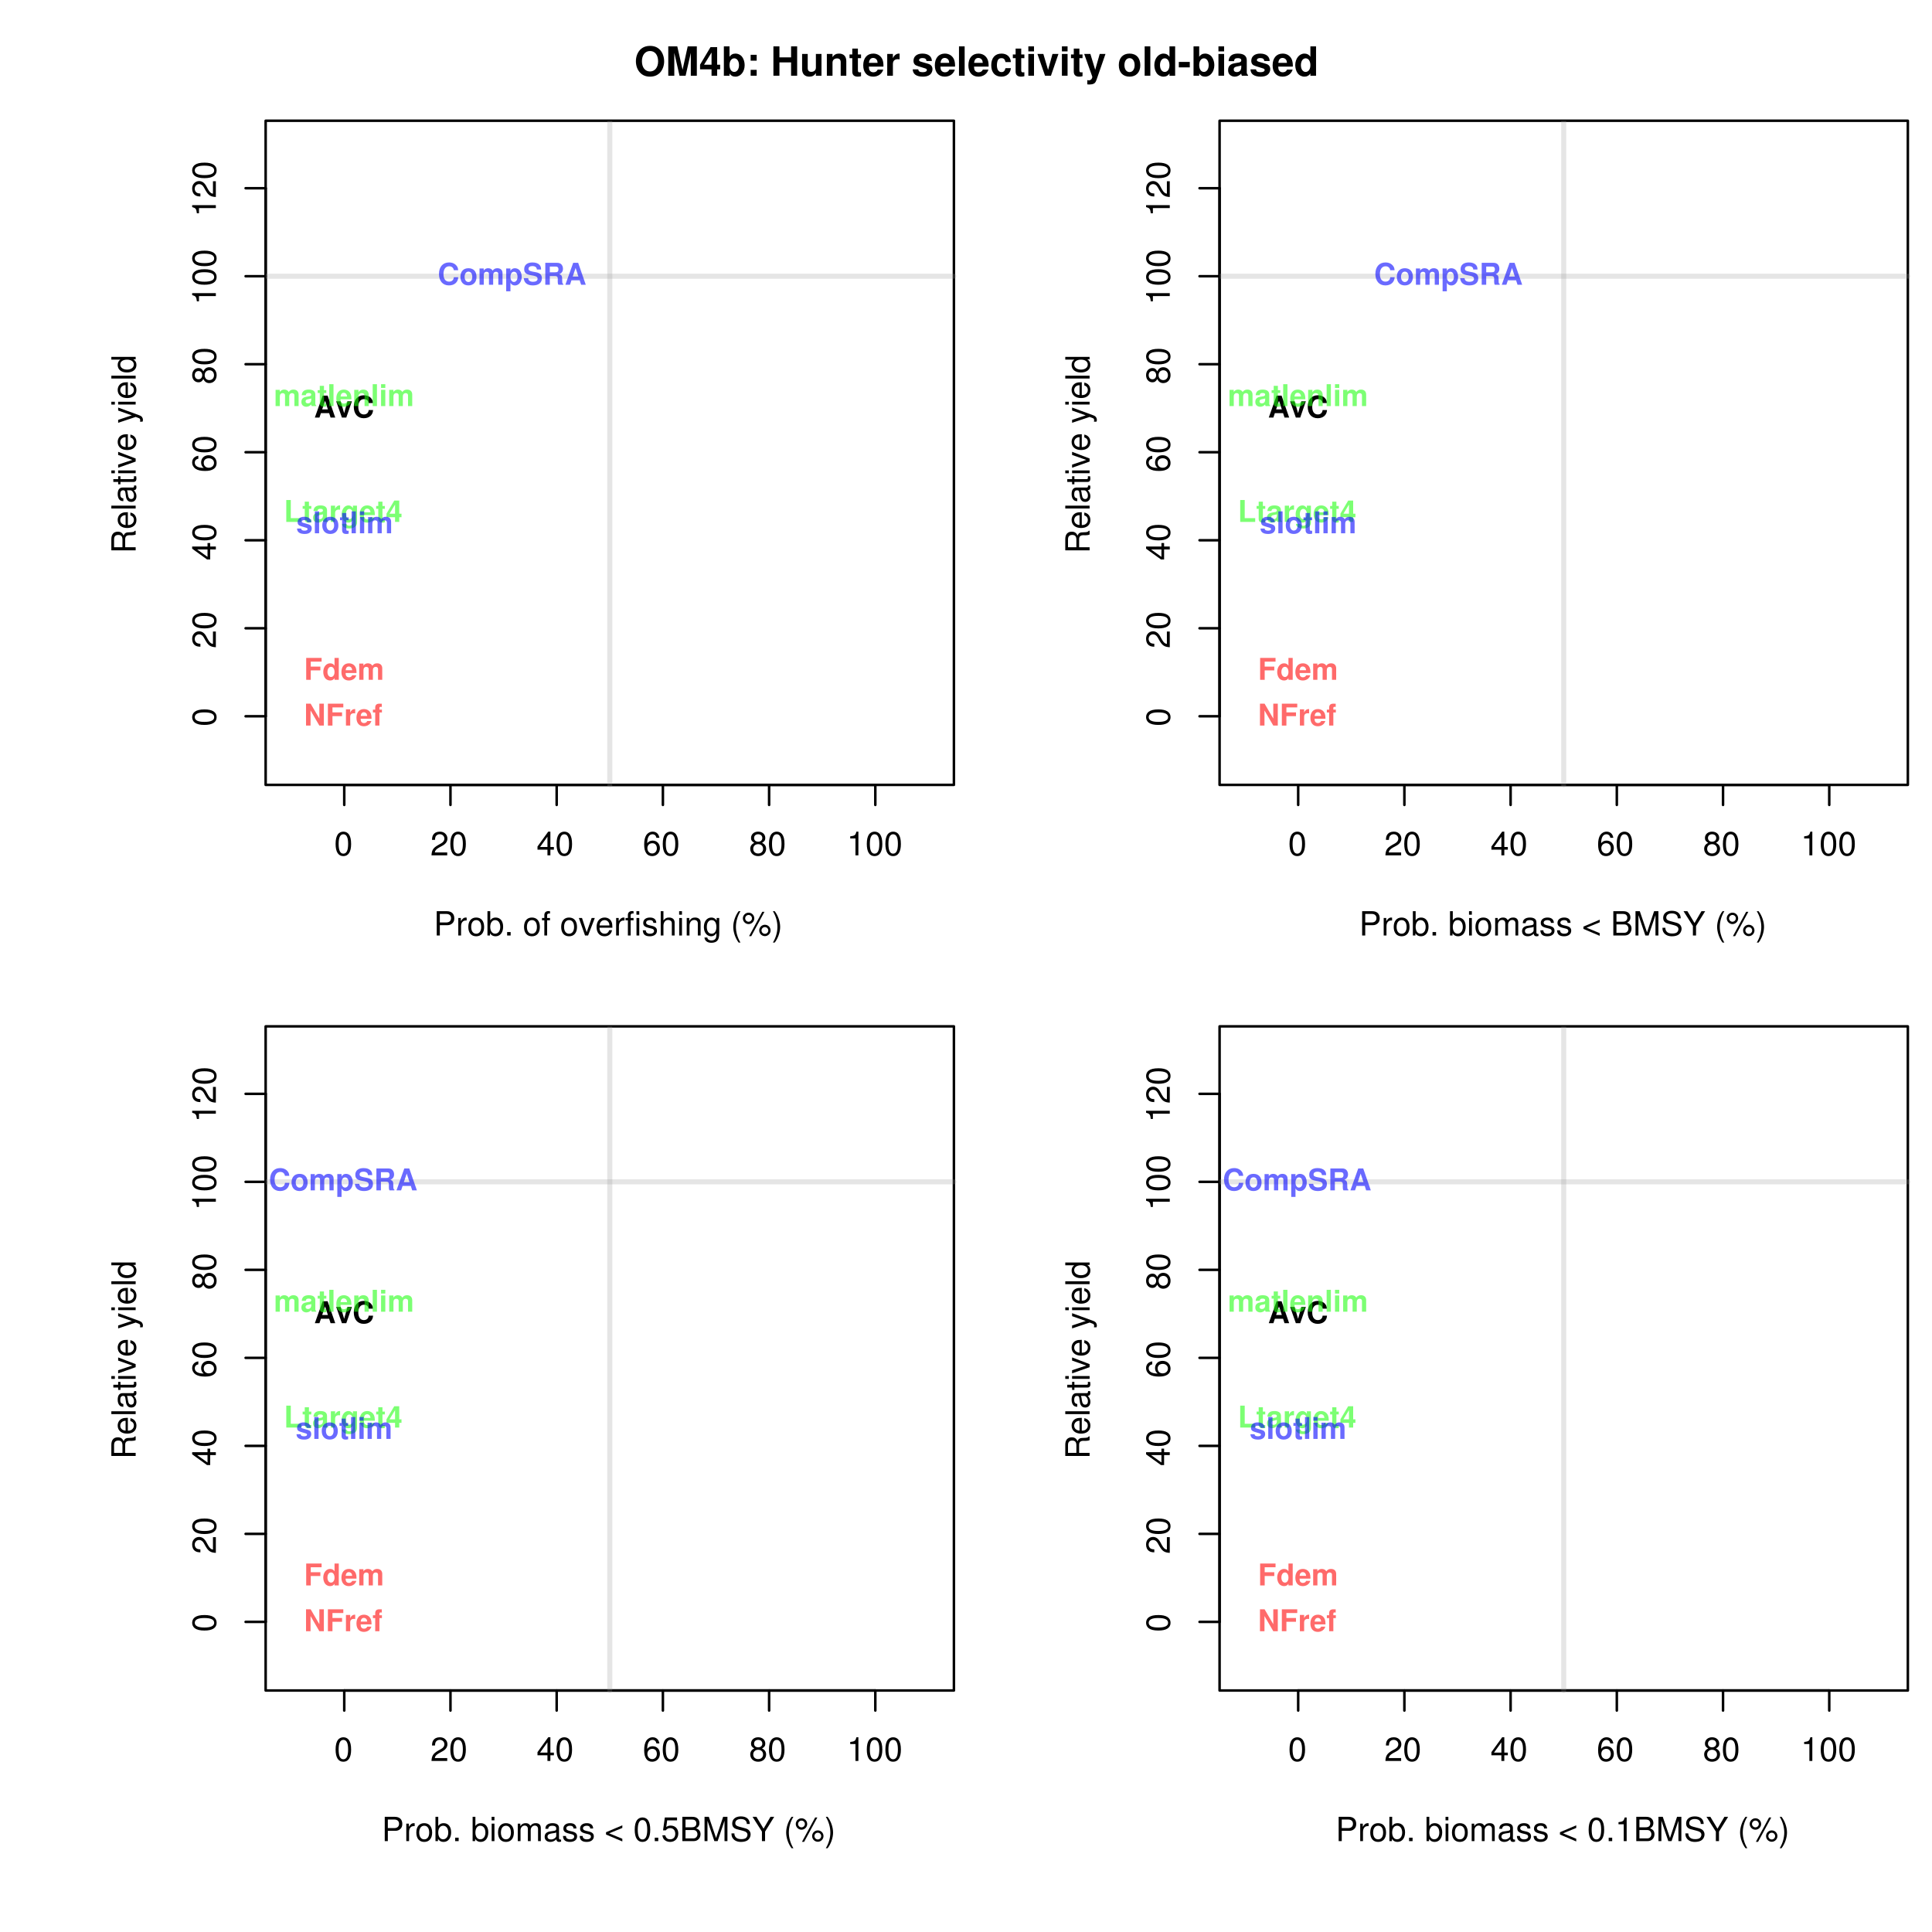 <?xml version="1.0" encoding="UTF-8"?>
<svg xmlns="http://www.w3.org/2000/svg" xmlns:xlink="http://www.w3.org/1999/xlink" width="576pt" height="576pt" viewBox="0 0 576 576" version="1.1">
<defs>
<g>
<symbol overflow="visible" id="glyph0-0">
<path style="stroke:none;" d=""/>
</symbol>
<symbol overflow="visible" id="glyph0-1">
<path style="stroke:none;" d="M 2.734 -7.062 C 2.078 -7.062 1.484 -6.766 1.109 -6.281 C 0.656 -5.656 0.422 -4.719 0.422 -3.406 C 0.422 -1.031 1.219 0.234 2.734 0.234 C 4.234 0.234 5.047 -1.031 5.047 -3.359 C 5.047 -4.734 4.828 -5.641 4.359 -6.281 C 3.984 -6.781 3.406 -7.062 2.734 -7.062 Z M 2.734 -6.281 C 3.688 -6.281 4.156 -5.328 4.156 -3.438 C 4.156 -1.438 3.688 -0.5 2.719 -0.5 C 1.797 -0.5 1.328 -1.469 1.328 -3.406 C 1.328 -5.328 1.797 -6.281 2.734 -6.281 Z M 2.734 -6.281 "/>
</symbol>
<symbol overflow="visible" id="glyph0-2">
<path style="stroke:none;" d="M 5.031 -0.859 L 1.328 -0.859 C 1.406 -1.438 1.734 -1.812 2.594 -2.312 L 3.594 -2.859 C 4.578 -3.391 5.094 -4.125 5.094 -4.984 C 5.094 -5.578 4.844 -6.125 4.422 -6.5 C 4.016 -6.875 3.5 -7.062 2.828 -7.062 C 1.938 -7.062 1.266 -6.734 0.875 -6.141 C 0.625 -5.766 0.516 -5.328 0.5 -4.609 L 1.375 -4.609 C 1.406 -5.094 1.469 -5.375 1.578 -5.609 C 1.812 -6.031 2.266 -6.297 2.797 -6.297 C 3.594 -6.297 4.188 -5.719 4.188 -4.969 C 4.188 -4.406 3.859 -3.938 3.234 -3.578 L 2.312 -3.062 C 0.844 -2.219 0.422 -1.547 0.344 0 L 5.031 0 Z M 5.031 -0.859 "/>
</symbol>
<symbol overflow="visible" id="glyph0-3">
<path style="stroke:none;" d="M 3.25 -1.688 L 3.25 0 L 4.125 0 L 4.125 -1.688 L 5.172 -1.688 L 5.172 -2.484 L 4.125 -2.484 L 4.125 -7.062 L 3.484 -7.062 L 0.281 -2.625 L 0.281 -1.688 Z M 3.25 -2.484 L 1.047 -2.484 L 3.25 -5.562 Z M 3.25 -2.484 "/>
</symbol>
<symbol overflow="visible" id="glyph0-4">
<path style="stroke:none;" d="M 4.953 -5.219 C 4.781 -6.375 4.031 -7.062 2.953 -7.062 C 2.188 -7.062 1.484 -6.672 1.062 -6.047 C 0.625 -5.359 0.422 -4.5 0.422 -3.219 C 0.422 -2.031 0.609 -1.281 1.031 -0.641 C 1.406 -0.078 2.016 0.234 2.797 0.234 C 4.141 0.234 5.109 -0.766 5.109 -2.156 C 5.109 -3.469 4.203 -4.391 2.953 -4.391 C 2.25 -4.391 1.703 -4.125 1.328 -3.609 C 1.328 -5.328 1.891 -6.281 2.891 -6.281 C 3.516 -6.281 3.938 -5.891 4.078 -5.219 Z M 2.844 -3.609 C 3.688 -3.609 4.203 -3.031 4.203 -2.078 C 4.203 -1.188 3.609 -0.547 2.812 -0.547 C 1.984 -0.547 1.375 -1.219 1.375 -2.125 C 1.375 -3 1.969 -3.609 2.844 -3.609 Z M 2.844 -3.609 "/>
</symbol>
<symbol overflow="visible" id="glyph0-5">
<path style="stroke:none;" d="M 3.891 -3.719 C 4.625 -4.156 4.859 -4.516 4.859 -5.172 C 4.859 -6.281 3.984 -7.062 2.734 -7.062 C 1.5 -7.062 0.609 -6.281 0.609 -5.172 C 0.609 -4.516 0.859 -4.156 1.578 -3.719 C 0.766 -3.328 0.375 -2.734 0.375 -1.953 C 0.375 -0.672 1.344 0.234 2.734 0.234 C 4.125 0.234 5.109 -0.672 5.109 -1.953 C 5.109 -2.734 4.703 -3.328 3.891 -3.719 Z M 2.734 -6.281 C 3.484 -6.281 3.969 -5.844 3.969 -5.156 C 3.969 -4.5 3.469 -4.062 2.734 -4.062 C 2 -4.062 1.516 -4.5 1.516 -5.172 C 1.516 -5.844 2 -6.281 2.734 -6.281 Z M 2.734 -3.328 C 3.609 -3.328 4.203 -2.766 4.203 -1.938 C 4.203 -1.109 3.609 -0.547 2.719 -0.547 C 1.859 -0.547 1.266 -1.109 1.266 -1.938 C 1.266 -2.766 1.859 -3.328 2.734 -3.328 Z M 2.734 -3.328 "/>
</symbol>
<symbol overflow="visible" id="glyph0-6">
<path style="stroke:none;" d="M 2.578 -5.031 L 2.578 0 L 3.453 0 L 3.453 -7.062 L 2.875 -7.062 C 2.562 -5.969 2.375 -5.828 1.016 -5.656 L 1.016 -5.031 Z M 2.578 -5.031 "/>
</symbol>
<symbol overflow="visible" id="glyph0-7">
<path style="stroke:none;" d="M 1.828 -3.078 L 4.109 -3.078 C 4.672 -3.078 5.125 -3.25 5.516 -3.594 C 5.953 -3.984 6.141 -4.453 6.141 -5.125 C 6.141 -6.484 5.328 -7.25 3.906 -7.25 L 0.906 -7.25 L 0.906 0 L 1.828 0 Z M 1.828 -3.891 L 1.828 -6.438 L 3.766 -6.438 C 4.641 -6.438 5.172 -5.969 5.172 -5.172 C 5.172 -4.375 4.641 -3.891 3.766 -3.891 Z M 1.828 -3.891 "/>
</symbol>
<symbol overflow="visible" id="glyph0-8">
<path style="stroke:none;" d="M 0.688 -5.219 L 0.688 0 L 1.516 0 L 1.516 -2.703 C 1.516 -3.453 1.719 -3.938 2.109 -4.234 C 2.375 -4.422 2.625 -4.484 3.188 -4.484 L 3.188 -5.328 C 3.062 -5.359 2.984 -5.359 2.875 -5.359 C 2.344 -5.359 1.938 -5.047 1.453 -4.266 L 1.453 -5.219 Z M 0.688 -5.219 "/>
</symbol>
<symbol overflow="visible" id="glyph0-9">
<path style="stroke:none;" d="M 2.703 -5.359 C 1.25 -5.359 0.359 -4.312 0.359 -2.562 C 0.359 -0.812 1.234 0.234 2.719 0.234 C 4.188 0.234 5.078 -0.812 5.078 -2.531 C 5.078 -4.328 4.203 -5.359 2.703 -5.359 Z M 2.719 -4.594 C 3.656 -4.594 4.203 -3.828 4.203 -2.531 C 4.203 -1.312 3.641 -0.531 2.719 -0.531 C 1.797 -0.531 1.219 -1.297 1.219 -2.562 C 1.219 -3.828 1.797 -4.594 2.719 -4.594 Z M 2.719 -4.594 "/>
</symbol>
<symbol overflow="visible" id="glyph0-10">
<path style="stroke:none;" d="M 0.531 -7.25 L 0.531 0 L 1.281 0 L 1.281 -0.672 C 1.688 -0.062 2.203 0.234 2.938 0.234 C 4.312 0.234 5.203 -0.891 5.203 -2.625 C 5.203 -4.312 4.344 -5.359 2.969 -5.359 C 2.266 -5.359 1.75 -5.094 1.359 -4.516 L 1.359 -7.25 Z M 2.812 -4.594 C 3.75 -4.594 4.344 -3.781 4.344 -2.531 C 4.344 -1.359 3.719 -0.547 2.812 -0.547 C 1.938 -0.547 1.359 -1.344 1.359 -2.562 C 1.359 -3.797 1.938 -4.594 2.812 -4.594 Z M 2.812 -4.594 "/>
</symbol>
<symbol overflow="visible" id="glyph0-11">
<path style="stroke:none;" d="M 1.906 -1.031 L 0.859 -1.031 L 0.859 0 L 1.906 0 Z M 1.906 -1.031 "/>
</symbol>
<symbol overflow="visible" id="glyph0-12">
<path style="stroke:none;" d=""/>
</symbol>
<symbol overflow="visible" id="glyph0-13">
<path style="stroke:none;" d="M 2.562 -5.219 L 1.703 -5.219 L 1.703 -6.031 C 1.703 -6.375 1.906 -6.562 2.281 -6.562 C 2.344 -6.562 2.375 -6.562 2.562 -6.547 L 2.562 -7.234 C 2.375 -7.281 2.266 -7.281 2.094 -7.281 C 1.328 -7.281 0.875 -6.844 0.875 -6.094 L 0.875 -5.219 L 0.172 -5.219 L 0.172 -4.531 L 0.875 -4.531 L 0.875 0 L 1.703 0 L 1.703 -4.531 L 2.562 -4.531 Z M 2.562 -5.219 "/>
</symbol>
<symbol overflow="visible" id="glyph0-14">
<path style="stroke:none;" d="M 2.844 0 L 4.844 -5.219 L 3.906 -5.219 L 2.422 -0.984 L 1.031 -5.219 L 0.094 -5.219 L 1.938 0 Z M 2.844 0 "/>
</symbol>
<symbol overflow="visible" id="glyph0-15">
<path style="stroke:none;" d="M 5.109 -2.328 C 5.109 -3.125 5.047 -3.609 4.891 -3.984 C 4.562 -4.844 3.766 -5.359 2.781 -5.359 C 1.328 -5.359 0.391 -4.25 0.391 -2.531 C 0.391 -0.828 1.297 0.234 2.766 0.234 C 3.969 0.234 4.781 -0.453 5 -1.578 L 4.156 -1.578 C 3.938 -0.891 3.469 -0.531 2.797 -0.531 C 2.266 -0.531 1.828 -0.781 1.547 -1.219 C 1.344 -1.516 1.281 -1.812 1.266 -2.328 Z M 1.281 -3 C 1.359 -3.969 1.938 -4.594 2.781 -4.594 C 3.594 -4.594 4.219 -3.922 4.219 -3.062 C 4.219 -3.047 4.219 -3.031 4.203 -3 Z M 1.281 -3 "/>
</symbol>
<symbol overflow="visible" id="glyph0-16">
<path style="stroke:none;" d="M 1.5 -5.219 L 0.672 -5.219 L 0.672 0 L 1.5 0 Z M 1.5 -7.25 L 0.656 -7.25 L 0.656 -6.203 L 1.5 -6.203 Z M 1.5 -7.25 "/>
</symbol>
<symbol overflow="visible" id="glyph0-17">
<path style="stroke:none;" d="M 4.359 -3.766 C 4.344 -4.781 3.672 -5.359 2.469 -5.359 C 1.25 -5.359 0.469 -4.734 0.469 -3.766 C 0.469 -2.953 0.891 -2.562 2.125 -2.266 L 2.891 -2.078 C 3.469 -1.938 3.703 -1.734 3.703 -1.359 C 3.703 -0.859 3.219 -0.531 2.484 -0.531 C 2.047 -0.531 1.656 -0.672 1.453 -0.891 C 1.328 -1.031 1.266 -1.188 1.219 -1.547 L 0.344 -1.547 C 0.375 -0.344 1.062 0.234 2.422 0.234 C 3.734 0.234 4.562 -0.422 4.562 -1.422 C 4.562 -2.203 4.125 -2.625 3.094 -2.875 L 2.297 -3.062 C 1.625 -3.219 1.328 -3.438 1.328 -3.812 C 1.328 -4.297 1.766 -4.594 2.438 -4.594 C 3.109 -4.594 3.469 -4.312 3.484 -3.766 Z M 4.359 -3.766 "/>
</symbol>
<symbol overflow="visible" id="glyph0-18">
<path style="stroke:none;" d="M 0.703 -7.25 L 0.703 0 L 1.516 0 L 1.516 -2.875 C 1.516 -3.938 2.078 -4.641 2.938 -4.641 C 3.203 -4.641 3.469 -4.547 3.672 -4.406 C 3.906 -4.234 4.016 -3.984 4.016 -3.609 L 4.016 0 L 4.844 0 L 4.844 -3.938 C 4.844 -4.812 4.203 -5.359 3.188 -5.359 C 2.453 -5.359 2.016 -5.141 1.516 -4.5 L 1.516 -7.25 Z M 0.703 -7.25 "/>
</symbol>
<symbol overflow="visible" id="glyph0-19">
<path style="stroke:none;" d="M 0.703 -5.219 L 0.703 0 L 1.531 0 L 1.531 -2.875 C 1.531 -3.938 2.094 -4.641 2.953 -4.641 C 3.609 -4.641 4.016 -4.234 4.016 -3.609 L 4.016 0 L 4.844 0 L 4.844 -3.938 C 4.844 -4.812 4.203 -5.359 3.188 -5.359 C 2.422 -5.359 1.922 -5.062 1.469 -4.344 L 1.469 -5.219 Z M 0.703 -5.219 "/>
</symbol>
<symbol overflow="visible" id="glyph0-20">
<path style="stroke:none;" d="M 4.094 -5.219 L 4.094 -4.453 C 3.688 -5.078 3.172 -5.359 2.516 -5.359 C 1.188 -5.359 0.281 -4.203 0.281 -2.516 C 0.281 -1.656 0.516 -0.969 0.953 -0.469 C 1.328 -0.031 1.891 0.234 2.438 0.234 C 3.094 0.234 3.547 -0.047 4.016 -0.703 L 4.016 -0.438 C 4.016 0.266 3.938 0.703 3.719 0.984 C 3.5 1.297 3.078 1.469 2.562 1.469 C 2.188 1.469 1.844 1.375 1.625 1.188 C 1.438 1.047 1.359 0.906 1.297 0.594 L 0.453 0.594 C 0.547 1.578 1.312 2.172 2.531 2.172 C 3.312 2.172 3.984 1.922 4.312 1.5 C 4.719 1.031 4.859 0.375 4.859 -0.859 L 4.859 -5.219 Z M 2.594 -4.594 C 3.5 -4.594 4.016 -3.844 4.016 -2.531 C 4.016 -1.297 3.484 -0.531 2.609 -0.531 C 1.703 -0.531 1.156 -1.297 1.156 -2.562 C 1.156 -3.828 1.719 -4.594 2.594 -4.594 Z M 2.594 -4.594 "/>
</symbol>
<symbol overflow="visible" id="glyph0-21">
<path style="stroke:none;" d="M 2.344 -7.25 C 1.359 -5.953 0.734 -4.141 0.734 -2.578 C 0.734 -1 1.359 0.812 2.344 2.109 L 2.891 2.109 C 2.016 0.688 1.531 -0.984 1.531 -2.578 C 1.531 -4.156 2.016 -5.844 2.891 -7.25 Z M 2.344 -7.25 "/>
</symbol>
<symbol overflow="visible" id="glyph0-22">
<path style="stroke:none;" d="M 1.984 -6.812 C 1.062 -6.812 0.281 -6.047 0.281 -5.109 C 0.281 -4.188 1.062 -3.406 1.984 -3.406 C 2.922 -3.406 3.688 -4.188 3.688 -5.094 C 3.688 -6.062 2.938 -6.812 1.984 -6.812 Z M 1.984 -6.125 C 2.547 -6.125 3 -5.672 3 -5.109 C 3 -4.562 2.531 -4.109 1.984 -4.109 C 1.438 -4.109 0.969 -4.562 0.969 -5.109 C 0.969 -5.672 1.438 -6.125 1.984 -6.125 Z M 6.062 -7.062 L 2.125 0.203 L 2.781 0.203 L 6.719 -7.062 Z M 6.844 -3.203 C 5.922 -3.203 5.156 -2.438 5.156 -1.516 C 5.156 -0.578 5.922 0.188 6.859 0.188 C 7.766 0.188 8.547 -0.578 8.547 -1.5 C 8.547 -2.453 7.797 -3.203 6.844 -3.203 Z M 6.844 -2.516 C 7.422 -2.516 7.859 -2.062 7.859 -1.5 C 7.859 -0.953 7.406 -0.5 6.859 -0.5 C 6.297 -0.5 5.844 -0.953 5.844 -1.516 C 5.844 -2.062 6.297 -2.516 6.844 -2.516 Z M 6.844 -2.516 "/>
</symbol>
<symbol overflow="visible" id="glyph0-23">
<path style="stroke:none;" d="M 0.922 2.109 C 1.922 0.812 2.547 -1 2.547 -2.562 C 2.547 -4.141 1.922 -5.953 0.922 -7.25 L 0.375 -7.25 C 1.25 -5.828 1.734 -4.156 1.734 -2.562 C 1.734 -0.984 1.25 0.703 0.375 2.109 Z M 0.922 2.109 "/>
</symbol>
<symbol overflow="visible" id="glyph0-24">
<path style="stroke:none;" d="M 0.703 -5.219 L 0.703 0 L 1.531 0 L 1.531 -3.281 C 1.531 -4.031 2.078 -4.641 2.75 -4.641 C 3.375 -4.641 3.719 -4.266 3.719 -3.594 L 3.719 0 L 4.562 0 L 4.562 -3.281 C 4.562 -4.031 5.109 -4.641 5.781 -4.641 C 6.391 -4.641 6.75 -4.25 6.75 -3.594 L 6.75 0 L 7.578 0 L 7.578 -3.906 C 7.578 -4.844 7.047 -5.359 6.078 -5.359 C 5.375 -5.359 4.953 -5.156 4.469 -4.562 C 4.156 -5.125 3.75 -5.359 3.062 -5.359 C 2.375 -5.359 1.906 -5.109 1.469 -4.484 L 1.469 -5.219 Z M 0.703 -5.219 "/>
</symbol>
<symbol overflow="visible" id="glyph0-25">
<path style="stroke:none;" d="M 5.328 -0.484 C 5.234 -0.469 5.203 -0.469 5.141 -0.469 C 4.859 -0.469 4.703 -0.609 4.703 -0.875 L 4.703 -3.938 C 4.703 -4.859 4.016 -5.359 2.734 -5.359 C 1.984 -5.359 1.359 -5.141 1 -4.75 C 0.766 -4.484 0.672 -4.188 0.641 -3.672 L 1.484 -3.672 C 1.547 -4.312 1.938 -4.594 2.703 -4.594 C 3.453 -4.594 3.875 -4.312 3.875 -3.828 L 3.875 -3.609 C 3.875 -3.25 3.656 -3.109 3 -3.031 C 1.828 -2.875 1.656 -2.844 1.328 -2.703 C 0.734 -2.453 0.422 -1.984 0.422 -1.312 C 0.422 -0.375 1.078 0.234 2.125 0.234 C 2.781 0.234 3.312 0 3.906 -0.531 C 3.969 -0.016 4.219 0.234 4.75 0.234 C 4.922 0.234 5.062 0.203 5.328 0.141 Z M 3.875 -1.641 C 3.875 -1.359 3.797 -1.188 3.547 -0.969 C 3.203 -0.656 2.797 -0.5 2.312 -0.5 C 1.656 -0.5 1.281 -0.812 1.281 -1.328 C 1.281 -1.875 1.656 -2.156 2.531 -2.297 C 3.406 -2.406 3.594 -2.453 3.875 -2.578 Z M 3.875 -1.641 "/>
</symbol>
<symbol overflow="visible" id="glyph0-26">
<path style="stroke:none;" d="M 0.453 -1.969 L 5.312 0.094 L 5.312 -0.703 L 1.391 -2.328 L 5.312 -3.938 L 5.312 -4.719 L 0.453 -2.656 Z M 0.453 -1.969 "/>
</symbol>
<symbol overflow="visible" id="glyph0-27">
<path style="stroke:none;" d="M 0.781 0 L 4.062 0 C 4.75 0 5.25 -0.188 5.641 -0.609 C 6 -0.984 6.203 -1.5 6.203 -2.062 C 6.203 -2.953 5.797 -3.469 4.875 -3.828 C 5.531 -4.141 5.875 -4.672 5.875 -5.422 C 5.875 -5.938 5.688 -6.406 5.312 -6.75 C 4.922 -7.094 4.422 -7.25 3.734 -7.25 L 0.781 -7.25 Z M 1.719 -4.125 L 1.719 -6.438 L 3.5 -6.438 C 4.016 -6.438 4.312 -6.375 4.562 -6.188 C 4.812 -5.984 4.953 -5.688 4.953 -5.281 C 4.953 -4.891 4.812 -4.594 4.562 -4.391 C 4.312 -4.203 4.016 -4.125 3.5 -4.125 Z M 1.719 -0.812 L 1.719 -3.312 L 3.969 -3.312 C 4.422 -3.312 4.719 -3.203 4.938 -2.969 C 5.156 -2.734 5.281 -2.422 5.281 -2.062 C 5.281 -1.719 5.156 -1.391 4.938 -1.172 C 4.719 -0.922 4.422 -0.812 3.969 -0.812 Z M 1.719 -0.812 "/>
</symbol>
<symbol overflow="visible" id="glyph0-28">
<path style="stroke:none;" d="M 4.656 0 L 6.703 -6.078 L 6.703 0 L 7.578 0 L 7.578 -7.25 L 6.297 -7.25 L 4.188 -0.938 L 2.031 -7.25 L 0.75 -7.25 L 0.75 0 L 1.625 0 L 1.625 -6.078 L 3.688 0 Z M 4.656 0 "/>
</symbol>
<symbol overflow="visible" id="glyph0-29">
<path style="stroke:none;" d="M 5.938 -5.125 C 5.922 -6.547 4.953 -7.375 3.281 -7.375 C 1.688 -7.375 0.703 -6.562 0.703 -5.25 C 0.703 -4.359 1.172 -3.797 2.125 -3.547 L 3.922 -3.078 C 4.844 -2.844 5.25 -2.469 5.25 -1.906 C 5.25 -1.516 5.047 -1.109 4.734 -0.891 C 4.453 -0.703 3.984 -0.594 3.406 -0.594 C 2.625 -0.594 2.078 -0.781 1.734 -1.188 C 1.469 -1.516 1.344 -1.859 1.359 -2.312 L 0.484 -2.312 C 0.484 -1.641 0.609 -1.203 0.906 -0.812 C 1.406 -0.125 2.234 0.234 3.344 0.234 C 4.203 0.234 4.922 0.031 5.391 -0.328 C 5.875 -0.719 6.188 -1.359 6.188 -1.984 C 6.188 -2.891 5.625 -3.547 4.641 -3.812 L 2.812 -4.297 C 1.938 -4.531 1.625 -4.812 1.625 -5.375 C 1.625 -6.109 2.266 -6.594 3.25 -6.594 C 4.406 -6.594 5.047 -6.078 5.062 -5.125 Z M 5.938 -5.125 "/>
</symbol>
<symbol overflow="visible" id="glyph0-30">
<path style="stroke:none;" d="M 3.859 -2.844 L 6.578 -7.25 L 5.469 -7.25 L 3.406 -3.719 L 1.281 -7.25 L 0.125 -7.25 L 2.922 -2.844 L 2.922 0 L 3.859 0 Z M 3.859 -2.844 "/>
</symbol>
<symbol overflow="visible" id="glyph0-31">
<path style="stroke:none;" d="M 4.734 -7.062 L 1.094 -7.062 L 0.562 -3.219 L 1.375 -3.219 C 1.781 -3.703 2.125 -3.875 2.672 -3.875 C 3.609 -3.875 4.203 -3.219 4.203 -2.188 C 4.203 -1.172 3.625 -0.547 2.672 -0.547 C 1.906 -0.547 1.438 -0.938 1.219 -1.734 L 0.344 -1.734 C 0.469 -1.156 0.562 -0.875 0.781 -0.609 C 1.172 -0.078 1.891 0.234 2.688 0.234 C 4.109 0.234 5.109 -0.812 5.109 -2.297 C 5.109 -3.688 4.188 -4.641 2.828 -4.641 C 2.328 -4.641 1.938 -4.516 1.516 -4.219 L 1.797 -6.188 L 4.734 -6.188 Z M 4.734 -7.062 "/>
</symbol>
<symbol overflow="visible" id="glyph1-0">
<path style="stroke:none;" d=""/>
</symbol>
<symbol overflow="visible" id="glyph1-1">
<path style="stroke:none;" d="M -7.062 -2.734 C -7.062 -2.078 -6.766 -1.484 -6.281 -1.109 C -5.656 -0.656 -4.719 -0.422 -3.406 -0.422 C -1.031 -0.422 0.234 -1.219 0.234 -2.734 C 0.234 -4.234 -1.031 -5.047 -3.359 -5.047 C -4.734 -5.047 -5.641 -4.828 -6.281 -4.359 C -6.781 -3.984 -7.062 -3.406 -7.062 -2.734 Z M -6.281 -2.734 C -6.281 -3.688 -5.328 -4.156 -3.438 -4.156 C -1.438 -4.156 -0.5 -3.688 -0.5 -2.719 C -0.5 -1.797 -1.469 -1.328 -3.406 -1.328 C -5.328 -1.328 -6.281 -1.797 -6.281 -2.734 Z M -6.281 -2.734 "/>
</symbol>
<symbol overflow="visible" id="glyph1-2">
<path style="stroke:none;" d="M -0.859 -5.031 L -0.859 -1.328 C -1.438 -1.406 -1.812 -1.734 -2.312 -2.594 L -2.859 -3.594 C -3.391 -4.578 -4.125 -5.094 -4.984 -5.094 C -5.578 -5.094 -6.125 -4.844 -6.5 -4.422 C -6.875 -4.016 -7.062 -3.5 -7.062 -2.828 C -7.062 -1.938 -6.734 -1.266 -6.141 -0.875 C -5.766 -0.625 -5.328 -0.516 -4.609 -0.5 L -4.609 -1.375 C -5.094 -1.406 -5.375 -1.469 -5.609 -1.578 C -6.031 -1.812 -6.297 -2.266 -6.297 -2.797 C -6.297 -3.594 -5.719 -4.188 -4.969 -4.188 C -4.406 -4.188 -3.938 -3.859 -3.578 -3.234 L -3.062 -2.312 C -2.219 -0.844 -1.547 -0.422 0 -0.344 L 0 -5.031 Z M -0.859 -5.031 "/>
</symbol>
<symbol overflow="visible" id="glyph1-3">
<path style="stroke:none;" d="M -1.688 -3.25 L 0 -3.25 L 0 -4.125 L -1.688 -4.125 L -1.688 -5.172 L -2.484 -5.172 L -2.484 -4.125 L -7.062 -4.125 L -7.062 -3.484 L -2.625 -0.281 L -1.688 -0.281 Z M -2.484 -3.25 L -2.484 -1.047 L -5.562 -3.25 Z M -2.484 -3.25 "/>
</symbol>
<symbol overflow="visible" id="glyph1-4">
<path style="stroke:none;" d="M -5.219 -4.953 C -6.375 -4.781 -7.062 -4.031 -7.062 -2.953 C -7.062 -2.188 -6.672 -1.484 -6.047 -1.062 C -5.359 -0.625 -4.5 -0.422 -3.219 -0.422 C -2.031 -0.422 -1.281 -0.609 -0.641 -1.031 C -0.078 -1.406 0.234 -2.016 0.234 -2.797 C 0.234 -4.141 -0.766 -5.109 -2.156 -5.109 C -3.469 -5.109 -4.391 -4.203 -4.391 -2.953 C -4.391 -2.25 -4.125 -1.703 -3.609 -1.328 C -5.328 -1.328 -6.281 -1.891 -6.281 -2.891 C -6.281 -3.516 -5.891 -3.938 -5.219 -4.078 Z M -3.609 -2.844 C -3.609 -3.688 -3.031 -4.203 -2.078 -4.203 C -1.188 -4.203 -0.547 -3.609 -0.547 -2.812 C -0.547 -1.984 -1.219 -1.375 -2.125 -1.375 C -3 -1.375 -3.609 -1.969 -3.609 -2.844 Z M -3.609 -2.844 "/>
</symbol>
<symbol overflow="visible" id="glyph1-5">
<path style="stroke:none;" d="M -3.719 -3.891 C -4.156 -4.625 -4.516 -4.859 -5.172 -4.859 C -6.281 -4.859 -7.062 -3.984 -7.062 -2.734 C -7.062 -1.5 -6.281 -0.609 -5.172 -0.609 C -4.516 -0.609 -4.156 -0.859 -3.719 -1.578 C -3.328 -0.766 -2.734 -0.375 -1.953 -0.375 C -0.672 -0.375 0.234 -1.344 0.234 -2.734 C 0.234 -4.125 -0.672 -5.109 -1.953 -5.109 C -2.734 -5.109 -3.328 -4.703 -3.719 -3.891 Z M -6.281 -2.734 C -6.281 -3.484 -5.844 -3.969 -5.156 -3.969 C -4.5 -3.969 -4.062 -3.469 -4.062 -2.734 C -4.062 -2 -4.5 -1.516 -5.172 -1.516 C -5.844 -1.516 -6.281 -2 -6.281 -2.734 Z M -3.328 -2.734 C -3.328 -3.609 -2.766 -4.203 -1.938 -4.203 C -1.109 -4.203 -0.547 -3.609 -0.547 -2.719 C -0.547 -1.859 -1.109 -1.266 -1.938 -1.266 C -2.766 -1.266 -3.328 -1.859 -3.328 -2.734 Z M -3.328 -2.734 "/>
</symbol>
<symbol overflow="visible" id="glyph1-6">
<path style="stroke:none;" d="M -5.031 -2.578 L 0 -2.578 L 0 -3.453 L -7.062 -3.453 L -7.062 -2.875 C -5.969 -2.562 -5.828 -2.375 -5.656 -1.016 L -5.031 -1.016 Z M -5.031 -2.578 "/>
</symbol>
<symbol overflow="visible" id="glyph1-7">
<path style="stroke:none;" d="M -3.125 -1.844 L -3.125 -4.234 C -3.125 -5.062 -2.734 -5.438 -1.828 -5.438 L -1.188 -5.422 C -0.734 -5.422 -0.297 -5.5 0 -5.641 L 0 -6.766 L -0.234 -6.766 C -0.469 -6.406 -0.734 -6.344 -1.688 -6.312 C -2.891 -6.312 -3.25 -6.125 -3.578 -5.328 C -3.984 -6.156 -4.484 -6.484 -5.312 -6.484 C -6.562 -6.484 -7.25 -5.688 -7.25 -4.266 L -7.25 -0.922 L 0 -0.922 L 0 -1.844 Z M -3.938 -1.844 L -6.438 -1.844 L -6.438 -4.094 C -6.438 -4.609 -6.359 -4.906 -6.156 -5.141 C -5.953 -5.391 -5.625 -5.516 -5.188 -5.516 C -4.328 -5.516 -3.938 -5.078 -3.938 -4.094 Z M -3.938 -1.844 "/>
</symbol>
<symbol overflow="visible" id="glyph1-8">
<path style="stroke:none;" d="M -2.328 -5.109 C -3.125 -5.109 -3.609 -5.047 -3.984 -4.891 C -4.844 -4.562 -5.359 -3.766 -5.359 -2.781 C -5.359 -1.328 -4.25 -0.391 -2.531 -0.391 C -0.828 -0.391 0.234 -1.297 0.234 -2.766 C 0.234 -3.969 -0.453 -4.781 -1.578 -5 L -1.578 -4.156 C -0.891 -3.938 -0.531 -3.469 -0.531 -2.797 C -0.531 -2.266 -0.781 -1.828 -1.219 -1.547 C -1.516 -1.344 -1.812 -1.281 -2.328 -1.266 Z M -3 -1.281 C -3.969 -1.359 -4.594 -1.938 -4.594 -2.781 C -4.594 -3.594 -3.922 -4.219 -3.062 -4.219 C -3.047 -4.219 -3.031 -4.219 -3 -4.203 Z M -3 -1.281 "/>
</symbol>
<symbol overflow="visible" id="glyph1-9">
<path style="stroke:none;" d="M -7.25 -1.516 L -7.25 -0.672 L 0 -0.672 L 0 -1.516 Z M -7.25 -1.516 "/>
</symbol>
<symbol overflow="visible" id="glyph1-10">
<path style="stroke:none;" d="M -0.484 -5.328 C -0.469 -5.234 -0.469 -5.203 -0.469 -5.141 C -0.469 -4.859 -0.609 -4.703 -0.875 -4.703 L -3.938 -4.703 C -4.859 -4.703 -5.359 -4.016 -5.359 -2.734 C -5.359 -1.984 -5.141 -1.359 -4.75 -1 C -4.484 -0.766 -4.188 -0.672 -3.672 -0.641 L -3.672 -1.484 C -4.312 -1.547 -4.594 -1.938 -4.594 -2.703 C -4.594 -3.453 -4.312 -3.875 -3.828 -3.875 L -3.609 -3.875 C -3.25 -3.875 -3.109 -3.656 -3.031 -3 C -2.875 -1.828 -2.844 -1.656 -2.703 -1.328 C -2.453 -0.734 -1.984 -0.422 -1.312 -0.422 C -0.375 -0.422 0.234 -1.078 0.234 -2.125 C 0.234 -2.781 0 -3.312 -0.531 -3.906 C -0.016 -3.969 0.234 -4.219 0.234 -4.75 C 0.234 -4.922 0.203 -5.062 0.141 -5.328 Z M -1.641 -3.875 C -1.359 -3.875 -1.188 -3.797 -0.969 -3.547 C -0.656 -3.203 -0.5 -2.797 -0.5 -2.312 C -0.5 -1.656 -0.812 -1.281 -1.328 -1.281 C -1.875 -1.281 -2.156 -1.656 -2.297 -2.531 C -2.406 -3.406 -2.453 -3.594 -2.578 -3.875 Z M -1.641 -3.875 "/>
</symbol>
<symbol overflow="visible" id="glyph1-11">
<path style="stroke:none;" d="M -5.219 -2.531 L -5.219 -1.672 L -6.656 -1.672 L -6.656 -0.844 L -5.219 -0.844 L -5.219 -0.141 L -4.531 -0.141 L -4.531 -0.844 L -0.594 -0.844 C -0.062 -0.844 0.234 -1.203 0.234 -1.844 C 0.234 -2.047 0.203 -2.25 0.156 -2.531 L -0.531 -2.531 C -0.5 -2.422 -0.5 -2.297 -0.5 -2.125 C -0.5 -1.766 -0.594 -1.672 -0.969 -1.672 L -4.531 -1.672 L -4.531 -2.531 Z M -5.219 -2.531 "/>
</symbol>
<symbol overflow="visible" id="glyph1-12">
<path style="stroke:none;" d="M -5.219 -1.5 L -5.219 -0.672 L 0 -0.672 L 0 -1.5 Z M -7.25 -1.5 L -7.25 -0.656 L -6.203 -0.656 L -6.203 -1.5 Z M -7.25 -1.5 "/>
</symbol>
<symbol overflow="visible" id="glyph1-13">
<path style="stroke:none;" d="M 0 -2.844 L -5.219 -4.844 L -5.219 -3.906 L -0.984 -2.422 L -5.219 -1.031 L -5.219 -0.094 L 0 -1.938 Z M 0 -2.844 "/>
</symbol>
<symbol overflow="visible" id="glyph1-14">
<path style="stroke:none;" d=""/>
</symbol>
<symbol overflow="visible" id="glyph1-15">
<path style="stroke:none;" d="M -5.219 -3.859 L -1.156 -2.422 L -5.219 -1.078 L -5.219 -0.203 L 0.016 -1.953 L 0.844 -1.641 C 1.219 -1.516 1.359 -1.328 1.359 -0.969 C 1.359 -0.859 1.328 -0.719 1.297 -0.531 L 2.047 -0.531 C 2.125 -0.703 2.172 -0.875 2.172 -1.094 C 2.172 -1.359 2.078 -1.656 1.922 -1.875 C 1.734 -2.125 1.516 -2.281 1.094 -2.438 L -5.219 -4.75 Z M -5.219 -3.859 "/>
</symbol>
<symbol overflow="visible" id="glyph1-16">
<path style="stroke:none;" d="M -7.25 -4.922 L -7.25 -4.094 L -4.562 -4.094 C -5.094 -3.75 -5.359 -3.188 -5.359 -2.5 C -5.359 -1.141 -4.281 -0.266 -2.625 -0.266 C -0.859 -0.266 0.234 -1.125 0.234 -2.531 C 0.234 -3.25 -0.047 -3.75 -0.688 -4.188 L 0 -4.188 L 0 -4.922 Z M -4.594 -2.641 C -4.594 -3.531 -3.797 -4.094 -2.547 -4.094 C -1.344 -4.094 -0.547 -3.516 -0.547 -2.641 C -0.547 -1.734 -1.359 -1.125 -2.562 -1.125 C -3.781 -1.125 -4.594 -1.734 -4.594 -2.641 Z M -4.594 -2.641 "/>
</symbol>
<symbol overflow="visible" id="glyph2-0">
<path style="stroke:none;" d=""/>
</symbol>
<symbol overflow="visible" id="glyph2-1">
<path style="stroke:none;" d="M 4.5 -1.312 L 4.922 0 L 6.312 0 L 4.047 -6.531 L 2.562 -6.531 L 0.234 0 L 1.609 0 L 2.047 -1.312 Z M 4.125 -2.438 L 2.422 -2.438 L 3.281 -5 Z M 4.125 -2.438 "/>
</symbol>
<symbol overflow="visible" id="glyph2-2">
<path style="stroke:none;" d="M 3.141 0 L 4.812 -4.844 L 3.484 -4.844 L 2.5 -1.297 L 1.453 -4.844 L 0.125 -4.844 L 1.828 0 Z M 3.141 0 "/>
</symbol>
<symbol overflow="visible" id="glyph2-3">
<path style="stroke:none;" d="M 6.109 -4.328 C 6.078 -4.891 5.953 -5.25 5.672 -5.609 C 5.172 -6.281 4.375 -6.641 3.391 -6.641 C 1.547 -6.641 0.391 -5.328 0.391 -3.203 C 0.391 -1.109 1.531 0.203 3.359 0.203 C 4.984 0.203 6.062 -0.734 6.141 -2.234 L 4.828 -2.234 C 4.75 -1.406 4.219 -0.922 3.391 -0.922 C 2.344 -0.922 1.734 -1.766 1.734 -3.188 C 1.734 -4.641 2.375 -5.5 3.438 -5.5 C 3.906 -5.5 4.281 -5.344 4.531 -5.016 C 4.688 -4.844 4.75 -4.672 4.828 -4.328 Z M 6.109 -4.328 "/>
</symbol>
<symbol overflow="visible" id="glyph2-4">
<path style="stroke:none;" d="M 4.578 0 L 5.922 0 L 5.922 -6.531 L 4.578 -6.531 L 4.578 -2.094 L 1.984 -6.531 L 0.609 -6.531 L 0.609 0 L 1.953 0 L 1.953 -4.516 Z M 4.578 0 "/>
</symbol>
<symbol overflow="visible" id="glyph2-5">
<path style="stroke:none;" d="M 2.016 -2.812 L 4.875 -2.812 L 4.875 -3.938 L 2.016 -3.938 L 2.016 -5.422 L 5.25 -5.422 L 5.25 -6.531 L 0.656 -6.531 L 0.656 0 L 2.016 0 Z M 2.016 -2.812 "/>
</symbol>
<symbol overflow="visible" id="glyph2-6">
<path style="stroke:none;" d="M 0.562 -4.844 L 0.562 0 L 1.828 0 L 1.828 -2.578 C 1.828 -3.312 2.188 -3.672 2.922 -3.672 C 3.062 -3.672 3.141 -3.672 3.312 -3.641 L 3.312 -4.922 C 3.25 -4.922 3.203 -4.922 3.172 -4.922 C 2.594 -4.922 2.094 -4.547 1.828 -3.891 L 1.828 -4.844 Z M 0.562 -4.844 "/>
</symbol>
<symbol overflow="visible" id="glyph2-7">
<path style="stroke:none;" d="M 4.703 -2.031 C 4.703 -2.141 4.703 -2.172 4.703 -2.25 C 4.703 -2.719 4.641 -3.172 4.516 -3.516 C 4.203 -4.391 3.422 -4.922 2.438 -4.922 C 1.047 -4.922 0.203 -3.922 0.203 -2.297 C 0.203 -0.75 1.047 0.203 2.406 0.203 C 3.5 0.203 4.375 -0.406 4.656 -1.359 L 3.422 -1.359 C 3.266 -0.984 2.922 -0.75 2.453 -0.75 C 2.094 -0.75 1.812 -0.906 1.625 -1.172 C 1.516 -1.359 1.469 -1.562 1.453 -2.031 Z M 1.469 -2.859 C 1.547 -3.594 1.859 -3.969 2.422 -3.969 C 2.734 -3.969 3.016 -3.812 3.203 -3.562 C 3.312 -3.375 3.375 -3.188 3.406 -2.859 Z M 1.469 -2.859 "/>
</symbol>
<symbol overflow="visible" id="glyph2-8">
<path style="stroke:none;" d="M 2.812 -4.75 L 2.062 -4.75 L 2.062 -5.219 C 2.062 -5.469 2.172 -5.594 2.406 -5.594 C 2.516 -5.594 2.656 -5.594 2.766 -5.562 L 2.766 -6.516 C 2.531 -6.531 2.219 -6.531 2.047 -6.531 C 1.203 -6.531 0.812 -6.141 0.812 -5.328 L 0.812 -4.75 L 0.125 -4.75 L 0.125 -3.906 L 0.812 -3.906 L 0.812 0 L 2.062 0 L 2.062 -3.906 L 2.812 -3.906 Z M 2.812 -4.75 "/>
</symbol>
<symbol overflow="visible" id="glyph2-9">
<path style="stroke:none;" d="M 0.531 -4.844 L 0.531 0 L 1.797 0 L 1.797 -2.906 C 1.797 -3.5 2.109 -3.859 2.656 -3.859 C 3.078 -3.859 3.344 -3.609 3.344 -3.234 L 3.344 0 L 4.594 0 L 4.594 -2.906 C 4.594 -3.5 4.922 -3.859 5.453 -3.859 C 5.875 -3.859 6.141 -3.609 6.141 -3.234 L 6.141 0 L 7.391 0 L 7.391 -3.422 C 7.391 -4.375 6.812 -4.922 5.844 -4.922 C 5.234 -4.922 4.812 -4.703 4.438 -4.203 C 4.203 -4.656 3.719 -4.922 3.109 -4.922 C 2.562 -4.922 2.203 -4.734 1.781 -4.25 L 1.781 -4.844 Z M 0.531 -4.844 "/>
</symbol>
<symbol overflow="visible" id="glyph2-10">
<path style="stroke:none;" d="M 4.703 -0.156 C 4.469 -0.359 4.406 -0.5 4.406 -0.75 L 4.406 -3.438 C 4.406 -4.422 3.734 -4.922 2.438 -4.922 C 1.125 -4.922 0.438 -4.375 0.359 -3.25 L 1.562 -3.25 C 1.625 -3.75 1.844 -3.906 2.453 -3.906 C 2.938 -3.906 3.188 -3.75 3.188 -3.422 C 3.188 -3.266 3.109 -3.125 2.969 -3.047 C 2.797 -2.953 2.797 -2.953 2.172 -2.859 L 1.672 -2.766 C 0.719 -2.609 0.25 -2.109 0.25 -1.25 C 0.25 -0.828 0.375 -0.5 0.594 -0.25 C 0.875 0.031 1.297 0.203 1.719 0.203 C 2.266 0.203 2.75 -0.031 3.188 -0.484 C 3.188 -0.234 3.219 -0.141 3.344 0 L 4.703 0 Z M 3.188 -1.953 C 3.188 -1.219 2.828 -0.812 2.188 -0.812 C 1.766 -0.812 1.5 -1.031 1.5 -1.391 C 1.5 -1.766 1.703 -1.953 2.219 -2.047 L 2.656 -2.141 C 2.984 -2.203 3.047 -2.219 3.188 -2.281 Z M 3.188 -1.953 "/>
</symbol>
<symbol overflow="visible" id="glyph2-11">
<path style="stroke:none;" d="M 2.703 -4.75 L 2 -4.75 L 2 -6.047 L 0.75 -6.047 L 0.75 -4.75 L 0.125 -4.75 L 0.125 -3.906 L 0.75 -3.906 L 0.75 -0.938 C 0.75 -0.172 1.141 0.203 1.969 0.203 C 2.25 0.203 2.469 0.172 2.703 0.109 L 2.703 -0.766 C 2.578 -0.75 2.5 -0.75 2.406 -0.75 C 2.078 -0.75 2 -0.844 2 -1.281 L 2 -3.906 L 2.703 -3.906 Z M 2.703 -4.75 "/>
</symbol>
<symbol overflow="visible" id="glyph2-12">
<path style="stroke:none;" d="M 1.859 -6.531 L 0.594 -6.531 L 0.594 0 L 1.859 0 Z M 1.859 -6.531 "/>
</symbol>
<symbol overflow="visible" id="glyph2-13">
<path style="stroke:none;" d="M 0.562 -4.844 L 0.562 0 L 1.828 0 L 1.828 -2.906 C 1.828 -3.484 2.219 -3.859 2.828 -3.859 C 3.375 -3.859 3.641 -3.562 3.641 -2.984 L 3.641 0 L 4.891 0 L 4.891 -3.25 C 4.891 -4.312 4.312 -4.922 3.281 -4.922 C 2.625 -4.922 2.172 -4.688 1.828 -4.141 L 1.828 -4.844 Z M 0.562 -4.844 "/>
</symbol>
<symbol overflow="visible" id="glyph2-14">
<path style="stroke:none;" d="M 1.859 -4.844 L 0.594 -4.844 L 0.594 0 L 1.859 0 Z M 1.859 -6.531 L 0.594 -6.531 L 0.594 -5.422 L 1.859 -5.422 Z M 1.859 -6.531 "/>
</symbol>
<symbol overflow="visible" id="glyph2-15">
<path style="stroke:none;" d="M 2.703 -4.922 C 1.219 -4.922 0.312 -3.953 0.312 -2.359 C 0.312 -0.766 1.219 0.203 2.703 0.203 C 4.172 0.203 5.109 -0.766 5.109 -2.328 C 5.109 -3.969 4.219 -4.922 2.703 -4.922 Z M 2.703 -3.906 C 3.406 -3.906 3.844 -3.297 3.844 -2.344 C 3.844 -1.438 3.375 -0.812 2.703 -0.812 C 2.031 -0.812 1.562 -1.438 1.562 -2.359 C 1.562 -3.281 2.031 -3.906 2.703 -3.906 Z M 2.703 -3.906 "/>
</symbol>
<symbol overflow="visible" id="glyph2-16">
<path style="stroke:none;" d="M 1.781 -4.844 L 0.516 -4.844 L 0.516 1.953 L 1.781 1.953 L 1.781 -0.578 C 2.078 -0.031 2.516 0.219 3.125 0.219 C 4.281 0.219 5.141 -0.875 5.141 -2.344 C 5.141 -3.031 4.953 -3.719 4.625 -4.156 C 4.312 -4.625 3.703 -4.922 3.125 -4.922 C 2.516 -4.922 2.078 -4.656 1.781 -4.125 Z M 2.828 -3.875 C 3.469 -3.875 3.891 -3.25 3.891 -2.328 C 3.891 -1.453 3.453 -0.828 2.828 -0.828 C 2.203 -0.828 1.781 -1.438 1.781 -2.344 C 1.781 -3.25 2.203 -3.875 2.828 -3.875 Z M 2.828 -3.875 "/>
</symbol>
<symbol overflow="visible" id="glyph2-17">
<path style="stroke:none;" d="M 5.438 -4.547 C 5.438 -5.141 5.312 -5.547 4.984 -5.906 C 4.547 -6.391 3.828 -6.641 2.875 -6.641 C 1.312 -6.641 0.406 -5.906 0.406 -4.641 C 0.406 -3.625 0.922 -3.125 2.25 -2.875 L 3.156 -2.703 C 4.047 -2.531 4.391 -2.281 4.391 -1.75 C 4.391 -1.203 3.891 -0.875 3.062 -0.875 C 2.156 -0.875 1.641 -1.25 1.594 -1.953 L 0.281 -1.953 C 0.375 -0.562 1.328 0.203 3 0.203 C 4.688 0.203 5.672 -0.578 5.672 -1.906 C 5.672 -2.938 5.156 -3.484 3.953 -3.719 L 2.922 -3.906 C 1.969 -4.094 1.688 -4.281 1.688 -4.766 C 1.688 -5.25 2.125 -5.562 2.812 -5.562 C 3.672 -5.562 4.141 -5.203 4.188 -4.547 Z M 5.438 -4.547 "/>
</symbol>
<symbol overflow="visible" id="glyph2-18">
<path style="stroke:none;" d="M 2.062 -2.594 L 3.609 -2.594 C 4.188 -2.594 4.438 -2.359 4.438 -1.812 C 4.438 -1.766 4.438 -1.672 4.438 -1.547 C 4.422 -1.375 4.422 -1.219 4.422 -1.125 C 4.422 -0.516 4.453 -0.312 4.625 0 L 6.078 0 L 6.078 -0.234 C 5.859 -0.359 5.781 -0.5 5.781 -0.781 C 5.75 -2.703 5.719 -2.797 4.875 -3.156 C 5.609 -3.438 5.984 -3.969 5.984 -4.766 C 5.984 -5.297 5.797 -5.766 5.484 -6.094 C 5.188 -6.391 4.781 -6.531 4.219 -6.531 L 0.719 -6.531 L 0.719 0 L 2.062 0 Z M 2.062 -3.719 L 2.062 -5.422 L 3.688 -5.422 C 4.078 -5.422 4.234 -5.375 4.391 -5.25 C 4.562 -5.109 4.641 -4.891 4.641 -4.578 C 4.641 -4.266 4.547 -4.016 4.391 -3.891 C 4.25 -3.766 4.078 -3.719 3.688 -3.719 Z M 2.062 -3.719 "/>
</symbol>
<symbol overflow="visible" id="glyph2-19">
<path style="stroke:none;" d="M 3.625 0 L 4.891 0 L 4.891 -6.531 L 3.625 -6.531 L 3.625 -4.219 C 3.312 -4.703 2.891 -4.922 2.297 -4.922 C 1.141 -4.922 0.266 -3.812 0.266 -2.344 C 0.266 -1.688 0.453 -1.031 0.781 -0.562 C 1.109 -0.094 1.703 0.203 2.297 0.203 C 2.891 0.203 3.312 -0.016 3.625 -0.5 Z M 2.578 -3.875 C 3.203 -3.875 3.625 -3.25 3.625 -2.328 C 3.625 -1.453 3.203 -0.844 2.578 -0.844 C 1.953 -0.844 1.516 -1.469 1.516 -2.344 C 1.516 -3.25 1.953 -3.875 2.578 -3.875 Z M 2.578 -3.875 "/>
</symbol>
<symbol overflow="visible" id="glyph2-20">
<path style="stroke:none;" d="M 2.062 -6.531 L 0.719 -6.531 L 0.719 0 L 5.188 0 L 5.188 -1.125 L 2.062 -1.125 Z M 2.062 -6.531 "/>
</symbol>
<symbol overflow="visible" id="glyph2-21">
<path style="stroke:none;" d="M 3.656 -4.844 L 3.656 -4.094 C 3.281 -4.672 2.875 -4.922 2.312 -4.922 C 1.172 -4.922 0.312 -3.797 0.312 -2.312 C 0.312 -0.797 1.094 0.203 2.281 0.203 C 2.859 0.203 3.188 0.031 3.656 -0.5 L 3.656 0.156 C 3.656 0.75 3.219 1.141 2.594 1.141 C 2.109 1.141 1.797 0.953 1.703 0.578 L 0.406 0.578 C 0.406 0.953 0.562 1.219 0.875 1.484 C 1.266 1.797 1.797 1.953 2.547 1.953 C 4.016 1.953 4.859 1.297 4.859 0.156 L 4.859 -4.844 Z M 2.578 -3.875 C 3.203 -3.875 3.672 -3.219 3.672 -2.328 C 3.672 -1.438 3.219 -0.844 2.562 -0.844 C 1.969 -0.844 1.562 -1.438 1.562 -2.328 C 1.562 -3.234 1.969 -3.875 2.578 -3.875 Z M 2.578 -3.875 "/>
</symbol>
<symbol overflow="visible" id="glyph2-22">
<path style="stroke:none;" d="M 4.688 -2.453 L 4.016 -2.453 L 4.016 -6.359 L 2.531 -6.359 L 0.219 -2.469 L 0.219 -1.406 L 2.766 -1.406 L 2.766 0 L 4.016 0 L 4.016 -1.406 L 4.688 -1.406 Z M 2.766 -2.453 L 1.109 -2.453 L 2.766 -5.172 Z M 2.766 -2.453 "/>
</symbol>
<symbol overflow="visible" id="glyph2-23">
<path style="stroke:none;" d="M 4.531 -3.281 C 4.516 -4.312 3.719 -4.922 2.422 -4.922 C 1.188 -4.922 0.438 -4.312 0.438 -3.312 C 0.438 -2.984 0.531 -2.703 0.703 -2.516 C 0.875 -2.344 1.016 -2.266 1.484 -2.109 L 2.984 -1.656 C 3.297 -1.547 3.406 -1.453 3.406 -1.25 C 3.406 -0.953 3.062 -0.781 2.469 -0.781 C 2.156 -0.781 1.891 -0.844 1.734 -0.953 C 1.594 -1.047 1.547 -1.141 1.484 -1.406 L 0.266 -1.406 C 0.297 -0.344 1.078 0.203 2.547 0.203 C 3.219 0.203 3.734 0.062 4.094 -0.219 C 4.453 -0.516 4.656 -0.953 4.656 -1.438 C 4.656 -2.062 4.344 -2.469 3.719 -2.656 L 2.125 -3.109 C 1.781 -3.219 1.688 -3.297 1.688 -3.484 C 1.688 -3.766 1.969 -3.938 2.406 -3.938 C 3.016 -3.938 3.312 -3.719 3.312 -3.281 Z M 4.531 -3.281 "/>
</symbol>
<symbol overflow="visible" id="glyph3-0">
<path style="stroke:none;" d=""/>
</symbol>
<symbol overflow="visible" id="glyph3-1">
<path style="stroke:none;" d="M 4.688 -8.891 C 3.453 -8.891 2.453 -8.484 1.703 -7.688 C 0.922 -6.844 0.484 -5.609 0.484 -4.312 C 0.484 -3 0.922 -1.766 1.703 -0.938 C 2.453 -0.125 3.438 0.281 4.688 0.281 C 5.938 0.281 6.922 -0.125 7.688 -0.938 C 8.438 -1.734 8.906 -3.016 8.906 -4.25 C 8.906 -5.609 8.453 -6.844 7.688 -7.688 C 6.906 -8.516 5.938 -8.891 4.688 -8.891 Z M 4.688 -7.359 C 6.172 -7.359 7.109 -6.156 7.109 -4.266 C 7.109 -2.469 6.125 -1.266 4.688 -1.266 C 3.234 -1.266 2.281 -2.469 2.281 -4.312 C 2.281 -6.141 3.234 -7.359 4.688 -7.359 Z M 4.688 -7.359 "/>
</symbol>
<symbol overflow="visible" id="glyph3-2">
<path style="stroke:none;" d="M 2.594 -6.812 L 4.156 0 L 5.969 0 L 7.516 -6.812 L 7.516 0 L 9.312 0 L 9.312 -8.75 L 6.594 -8.75 L 5.062 -1.781 L 3.484 -8.75 L 0.797 -8.75 L 0.797 0 L 2.594 0 Z M 2.594 -6.812 "/>
</symbol>
<symbol overflow="visible" id="glyph3-3">
<path style="stroke:none;" d="M 6.266 -3.281 L 5.375 -3.281 L 5.375 -8.516 L 3.391 -8.516 L 0.281 -3.297 L 0.281 -1.891 L 3.703 -1.891 L 3.703 0 L 5.375 0 L 5.375 -1.891 L 6.266 -1.891 Z M 3.703 -3.281 L 1.469 -3.281 L 3.703 -6.906 Z M 3.703 -3.281 "/>
</symbol>
<symbol overflow="visible" id="glyph3-4">
<path style="stroke:none;" d="M 0.703 -8.75 L 0.703 0 L 2.391 0 L 2.391 -0.656 C 2.797 -0.031 3.359 0.281 4.172 0.281 C 5.719 0.281 6.906 -1.203 6.906 -3.156 C 6.906 -4.031 6.641 -4.922 6.203 -5.547 C 5.766 -6.188 4.969 -6.594 4.172 -6.594 C 3.375 -6.594 2.797 -6.281 2.391 -5.641 L 2.391 -8.75 Z M 3.797 -5.188 C 4.625 -5.188 5.219 -4.344 5.219 -3.141 C 5.219 -1.969 4.625 -1.125 3.797 -1.125 C 2.953 -1.125 2.391 -1.938 2.391 -3.188 C 2.391 -4.359 2.969 -5.188 3.797 -5.188 Z M 3.797 -5.188 "/>
</symbol>
<symbol overflow="visible" id="glyph3-5">
<path style="stroke:none;" d="M 3.156 -1.75 L 1.359 -1.75 L 1.359 0 L 3.156 0 Z M 3.156 -6.234 L 1.359 -6.234 L 1.359 -4.484 L 3.156 -4.484 Z M 3.156 -6.234 "/>
</symbol>
<symbol overflow="visible" id="glyph3-6">
<path style="stroke:none;" d=""/>
</symbol>
<symbol overflow="visible" id="glyph3-7">
<path style="stroke:none;" d="M 6.078 -3.969 L 6.078 0 L 7.891 0 L 7.891 -8.75 L 6.078 -8.75 L 6.078 -5.469 L 2.609 -5.469 L 2.609 -8.75 L 0.812 -8.75 L 0.812 0 L 2.609 0 L 2.609 -3.969 Z M 6.078 -3.969 "/>
</symbol>
<symbol overflow="visible" id="glyph3-8">
<path style="stroke:none;" d="M 6.484 0 L 6.484 -6.484 L 4.812 -6.484 L 4.812 -2.422 C 4.812 -1.656 4.266 -1.156 3.453 -1.156 C 2.734 -1.156 2.375 -1.531 2.375 -2.312 L 2.375 -6.484 L 0.703 -6.484 L 0.703 -1.969 C 0.703 -0.547 1.484 0.281 2.875 0.281 C 3.75 0.281 4.328 -0.047 4.812 -0.766 L 4.812 0 Z M 6.484 0 "/>
</symbol>
<symbol overflow="visible" id="glyph3-9">
<path style="stroke:none;" d="M 0.75 -6.484 L 0.75 0 L 2.438 0 L 2.438 -3.891 C 2.438 -4.656 2.969 -5.156 3.797 -5.156 C 4.516 -5.156 4.875 -4.766 4.875 -4 L 4.875 0 L 6.547 0 L 6.547 -4.344 C 6.547 -5.766 5.766 -6.594 4.375 -6.594 C 3.5 -6.594 2.922 -6.266 2.438 -5.547 L 2.438 -6.484 Z M 0.75 -6.484 "/>
</symbol>
<symbol overflow="visible" id="glyph3-10">
<path style="stroke:none;" d="M 3.609 -6.344 L 2.672 -6.344 L 2.672 -8.094 L 1 -8.094 L 1 -6.344 L 0.172 -6.344 L 0.172 -5.234 L 1 -5.234 L 1 -1.25 C 1 -0.234 1.531 0.281 2.641 0.281 C 3.016 0.281 3.312 0.234 3.609 0.141 L 3.609 -1.031 C 3.438 -1.016 3.344 -1 3.234 -1 C 2.781 -1 2.672 -1.125 2.672 -1.703 L 2.672 -5.234 L 3.609 -5.234 Z M 3.609 -6.344 "/>
</symbol>
<symbol overflow="visible" id="glyph3-11">
<path style="stroke:none;" d="M 6.281 -2.719 C 6.297 -2.859 6.297 -2.922 6.297 -3 C 6.297 -3.641 6.203 -4.25 6.047 -4.703 C 5.609 -5.875 4.578 -6.594 3.266 -6.594 C 1.406 -6.594 0.266 -5.25 0.266 -3.078 C 0.266 -1 1.391 0.281 3.234 0.281 C 4.688 0.281 5.859 -0.547 6.234 -1.828 L 4.578 -1.828 C 4.375 -1.312 3.906 -1.016 3.281 -1.016 C 2.812 -1.016 2.422 -1.219 2.188 -1.578 C 2.031 -1.812 1.969 -2.094 1.938 -2.719 Z M 1.969 -3.828 C 2.078 -4.812 2.5 -5.297 3.234 -5.297 C 3.656 -5.297 4.047 -5.094 4.281 -4.766 C 4.438 -4.531 4.516 -4.266 4.547 -3.828 Z M 1.969 -3.828 "/>
</symbol>
<symbol overflow="visible" id="glyph3-12">
<path style="stroke:none;" d="M 0.75 -6.484 L 0.75 0 L 2.438 0 L 2.438 -3.438 C 2.438 -4.422 2.922 -4.922 3.906 -4.922 C 4.094 -4.922 4.219 -4.906 4.438 -4.875 L 4.438 -6.578 C 4.344 -6.594 4.281 -6.594 4.234 -6.594 C 3.469 -6.594 2.797 -6.078 2.438 -5.203 L 2.438 -6.484 Z M 0.75 -6.484 "/>
</symbol>
<symbol overflow="visible" id="glyph3-13">
<path style="stroke:none;" d="M 6.062 -4.391 C 6.031 -5.766 4.984 -6.594 3.234 -6.594 C 1.594 -6.594 0.578 -5.766 0.578 -4.422 C 0.578 -4 0.703 -3.625 0.938 -3.375 C 1.156 -3.141 1.375 -3.031 1.984 -2.828 L 4 -2.203 C 4.422 -2.078 4.562 -1.938 4.562 -1.688 C 4.562 -1.281 4.094 -1.047 3.312 -1.047 C 2.875 -1.047 2.531 -1.125 2.312 -1.266 C 2.141 -1.406 2.062 -1.531 1.984 -1.891 L 0.344 -1.891 C 0.391 -0.469 1.438 0.281 3.406 0.281 C 4.312 0.281 4.984 0.078 5.469 -0.297 C 5.953 -0.688 6.234 -1.281 6.234 -1.922 C 6.234 -2.766 5.812 -3.297 4.969 -3.547 L 2.844 -4.156 C 2.375 -4.312 2.25 -4.406 2.25 -4.672 C 2.25 -5.031 2.641 -5.266 3.234 -5.266 C 4.031 -5.266 4.422 -4.984 4.438 -4.391 Z M 6.062 -4.391 "/>
</symbol>
<symbol overflow="visible" id="glyph3-14">
<path style="stroke:none;" d="M 2.484 -8.75 L 0.797 -8.75 L 0.797 0 L 2.484 0 Z M 2.484 -8.75 "/>
</symbol>
<symbol overflow="visible" id="glyph3-15">
<path style="stroke:none;" d="M 6.266 -4.062 C 6.141 -5.641 5.094 -6.594 3.469 -6.594 C 1.531 -6.594 0.406 -5.312 0.406 -3.109 C 0.406 -0.969 1.531 0.281 3.438 0.281 C 5.016 0.281 6.109 -0.703 6.266 -2.25 L 4.656 -2.25 C 4.438 -1.406 4.109 -1.078 3.453 -1.078 C 2.609 -1.078 2.094 -1.844 2.094 -3.109 C 2.094 -3.719 2.203 -4.297 2.406 -4.688 C 2.609 -5.047 2.969 -5.234 3.453 -5.234 C 4.141 -5.234 4.469 -4.906 4.656 -4.062 Z M 6.266 -4.062 "/>
</symbol>
<symbol overflow="visible" id="glyph3-16">
<path style="stroke:none;" d="M 2.484 -6.484 L 0.797 -6.484 L 0.797 0 L 2.484 0 Z M 2.484 -8.75 L 0.797 -8.75 L 0.797 -7.25 L 2.484 -7.25 Z M 2.484 -8.75 "/>
</symbol>
<symbol overflow="visible" id="glyph3-17">
<path style="stroke:none;" d="M 4.203 0 L 6.438 -6.484 L 4.656 -6.484 L 3.344 -1.734 L 1.938 -6.484 L 0.172 -6.484 L 2.438 0 Z M 4.203 0 "/>
</symbol>
<symbol overflow="visible" id="glyph3-18">
<path style="stroke:none;" d="M 4.734 -6.484 L 3.391 -1.766 L 1.953 -6.484 L 0.109 -6.484 L 2.516 0.266 L 2.516 0.312 C 2.516 0.922 2.062 1.391 1.469 1.391 C 1.344 1.391 1.25 1.375 1.031 1.312 L 1.031 2.578 C 1.281 2.609 1.422 2.625 1.625 2.625 C 2.047 2.625 2.562 2.547 2.844 2.422 C 3.312 2.234 3.516 1.953 3.797 1.188 L 6.453 -6.484 Z M 4.734 -6.484 "/>
</symbol>
<symbol overflow="visible" id="glyph3-19">
<path style="stroke:none;" d="M 3.609 -6.594 C 1.625 -6.594 0.422 -5.281 0.422 -3.156 C 0.422 -1.016 1.625 0.281 3.625 0.281 C 5.594 0.281 6.828 -1.031 6.828 -3.109 C 6.828 -5.297 5.641 -6.594 3.609 -6.594 Z M 3.625 -5.234 C 4.547 -5.234 5.141 -4.406 5.141 -3.125 C 5.141 -1.922 4.531 -1.078 3.625 -1.078 C 2.719 -1.078 2.094 -1.922 2.094 -3.156 C 2.094 -4.391 2.719 -5.234 3.625 -5.234 Z M 3.625 -5.234 "/>
</symbol>
<symbol overflow="visible" id="glyph3-20">
<path style="stroke:none;" d="M 4.859 0 L 6.547 0 L 6.547 -8.75 L 4.859 -8.75 L 4.859 -5.641 C 4.438 -6.281 3.875 -6.594 3.078 -6.594 C 1.531 -6.594 0.344 -5.094 0.344 -3.141 C 0.344 -2.266 0.609 -1.375 1.047 -0.75 C 1.484 -0.125 2.281 0.281 3.078 0.281 C 3.875 0.281 4.438 -0.031 4.859 -0.656 Z M 3.438 -5.188 C 4.297 -5.188 4.859 -4.359 4.859 -3.125 C 4.859 -1.938 4.281 -1.125 3.438 -1.125 C 2.609 -1.125 2.031 -1.953 2.031 -3.141 C 2.031 -4.344 2.609 -5.188 3.438 -5.188 Z M 3.438 -5.188 "/>
</symbol>
<symbol overflow="visible" id="glyph3-21">
<path style="stroke:none;" d="M 3.578 -4.109 L 0.312 -4.109 L 0.312 -2.484 L 3.578 -2.484 Z M 3.578 -4.109 "/>
</symbol>
<symbol overflow="visible" id="glyph3-22">
<path style="stroke:none;" d="M 6.281 -0.203 C 5.984 -0.484 5.906 -0.656 5.906 -1 L 5.906 -4.594 C 5.906 -5.922 5 -6.594 3.25 -6.594 C 1.5 -6.594 0.594 -5.844 0.484 -4.344 L 2.094 -4.344 C 2.188 -5.016 2.453 -5.234 3.281 -5.234 C 3.938 -5.234 4.266 -5.016 4.266 -4.578 C 4.266 -4.375 4.156 -4.172 3.969 -4.078 C 3.75 -3.953 3.75 -3.953 2.922 -3.828 L 2.25 -3.703 C 0.953 -3.484 0.344 -2.828 0.344 -1.672 C 0.344 -1.109 0.484 -0.656 0.797 -0.344 C 1.156 0.047 1.734 0.281 2.297 0.281 C 3.031 0.281 3.688 -0.031 4.266 -0.641 C 4.266 -0.312 4.312 -0.188 4.469 0 L 6.281 0 Z M 4.266 -2.609 C 4.266 -1.625 3.781 -1.078 2.922 -1.078 C 2.359 -1.078 2.016 -1.375 2.016 -1.859 C 2.016 -2.359 2.281 -2.609 2.969 -2.75 L 3.547 -2.859 C 4 -2.938 4.062 -2.969 4.266 -3.062 Z M 4.266 -2.609 "/>
</symbol>
</g>
<clipPath id="clip1">
  <path d="M 181 36 L 183 36 L 183 235 L 181 235 Z M 181 36 "/>
</clipPath>
<clipPath id="clip2">
  <path d="M 79.199 81 L 285.398 81 L 285.398 84 L 79.199 84 Z M 79.199 81 "/>
</clipPath>
<clipPath id="clip3">
  <path d="M 465 36 L 467 36 L 467 235 L 465 235 Z M 465 36 "/>
</clipPath>
<clipPath id="clip4">
  <path d="M 363.602 81 L 569.801 81 L 569.801 84 L 363.602 84 Z M 363.602 81 "/>
</clipPath>
<clipPath id="clip5">
  <path d="M 181 306 L 183 306 L 183 505 L 181 505 Z M 181 306 "/>
</clipPath>
<clipPath id="clip6">
  <path d="M 79.199 351 L 285.398 351 L 285.398 354 L 79.199 354 Z M 79.199 351 "/>
</clipPath>
<clipPath id="clip7">
  <path d="M 465 306 L 467 306 L 467 505 L 465 505 Z M 465 306 "/>
</clipPath>
<clipPath id="clip8">
  <path d="M 363.602 351 L 569.801 351 L 569.801 354 L 363.602 354 Z M 363.602 351 "/>
</clipPath>
</defs>
<g id="surface59940">
<rect x="0" y="0" width="576" height="576" style="fill:rgb(100%,100%,100%);fill-opacity:1;stroke:none;"/>
<path style="fill:none;stroke-width:0.75;stroke-linecap:round;stroke-linejoin:round;stroke:rgb(0%,0%,0%);stroke-opacity:1;stroke-miterlimit:10;" d="M 102.633 234 L 260.965 234 "/>
<path style="fill:none;stroke-width:0.75;stroke-linecap:round;stroke-linejoin:round;stroke:rgb(0%,0%,0%);stroke-opacity:1;stroke-miterlimit:10;" d="M 102.633 234 L 102.633 239.977 "/>
<path style="fill:none;stroke-width:0.75;stroke-linecap:round;stroke-linejoin:round;stroke:rgb(0%,0%,0%);stroke-opacity:1;stroke-miterlimit:10;" d="M 134.301 234 L 134.301 239.977 "/>
<path style="fill:none;stroke-width:0.75;stroke-linecap:round;stroke-linejoin:round;stroke:rgb(0%,0%,0%);stroke-opacity:1;stroke-miterlimit:10;" d="M 165.965 234 L 165.965 239.977 "/>
<path style="fill:none;stroke-width:0.75;stroke-linecap:round;stroke-linejoin:round;stroke:rgb(0%,0%,0%);stroke-opacity:1;stroke-miterlimit:10;" d="M 197.633 234 L 197.633 239.977 "/>
<path style="fill:none;stroke-width:0.75;stroke-linecap:round;stroke-linejoin:round;stroke:rgb(0%,0%,0%);stroke-opacity:1;stroke-miterlimit:10;" d="M 229.301 234 L 229.301 239.977 "/>
<path style="fill:none;stroke-width:0.75;stroke-linecap:round;stroke-linejoin:round;stroke:rgb(0%,0%,0%);stroke-opacity:1;stroke-miterlimit:10;" d="M 260.965 234 L 260.965 239.977 "/>
<g style="fill:rgb(0%,0%,0%);fill-opacity:1;">
  <use xlink:href="#glyph0-1" x="99.633" y="255.004"/>
</g>
<g style="fill:rgb(0%,0%,0%);fill-opacity:1;">
  <use xlink:href="#glyph0-2" x="128.301" y="255.004"/>
  <use xlink:href="#glyph0-1" x="133.839" y="255.004"/>
</g>
<g style="fill:rgb(0%,0%,0%);fill-opacity:1;">
  <use xlink:href="#glyph0-3" x="159.965" y="255.004"/>
  <use xlink:href="#glyph0-1" x="165.503" y="255.004"/>
</g>
<g style="fill:rgb(0%,0%,0%);fill-opacity:1;">
  <use xlink:href="#glyph0-4" x="191.633" y="255.004"/>
  <use xlink:href="#glyph0-1" x="197.171" y="255.004"/>
</g>
<g style="fill:rgb(0%,0%,0%);fill-opacity:1;">
  <use xlink:href="#glyph0-5" x="223.301" y="255.004"/>
  <use xlink:href="#glyph0-1" x="228.839" y="255.004"/>
</g>
<g style="fill:rgb(0%,0%,0%);fill-opacity:1;">
  <use xlink:href="#glyph0-6" x="252.465" y="255.004"/>
  <use xlink:href="#glyph0-1" x="258.003" y="255.004"/>
  <use xlink:href="#glyph0-1" x="263.541" y="255.004"/>
</g>
<path style="fill:none;stroke-width:0.75;stroke-linecap:round;stroke-linejoin:round;stroke:rgb(0%,0%,0%);stroke-opacity:1;stroke-miterlimit:10;" d="M 79.199 213.547 L 79.199 56.113 "/>
<path style="fill:none;stroke-width:0.75;stroke-linecap:round;stroke-linejoin:round;stroke:rgb(0%,0%,0%);stroke-opacity:1;stroke-miterlimit:10;" d="M 79.199 213.547 L 73.223 213.547 "/>
<path style="fill:none;stroke-width:0.75;stroke-linecap:round;stroke-linejoin:round;stroke:rgb(0%,0%,0%);stroke-opacity:1;stroke-miterlimit:10;" d="M 79.199 187.309 L 73.223 187.309 "/>
<path style="fill:none;stroke-width:0.75;stroke-linecap:round;stroke-linejoin:round;stroke:rgb(0%,0%,0%);stroke-opacity:1;stroke-miterlimit:10;" d="M 79.199 161.07 L 73.223 161.07 "/>
<path style="fill:none;stroke-width:0.75;stroke-linecap:round;stroke-linejoin:round;stroke:rgb(0%,0%,0%);stroke-opacity:1;stroke-miterlimit:10;" d="M 79.199 134.828 L 73.223 134.828 "/>
<path style="fill:none;stroke-width:0.75;stroke-linecap:round;stroke-linejoin:round;stroke:rgb(0%,0%,0%);stroke-opacity:1;stroke-miterlimit:10;" d="M 79.199 108.59 L 73.223 108.59 "/>
<path style="fill:none;stroke-width:0.75;stroke-linecap:round;stroke-linejoin:round;stroke:rgb(0%,0%,0%);stroke-opacity:1;stroke-miterlimit:10;" d="M 79.199 82.352 L 73.223 82.352 "/>
<path style="fill:none;stroke-width:0.75;stroke-linecap:round;stroke-linejoin:round;stroke:rgb(0%,0%,0%);stroke-opacity:1;stroke-miterlimit:10;" d="M 79.199 56.113 L 73.223 56.113 "/>
<g style="fill:rgb(0%,0%,0%);fill-opacity:1;">
  <use xlink:href="#glyph1-1" x="64.352" y="216.547"/>
</g>
<g style="fill:rgb(0%,0%,0%);fill-opacity:1;">
  <use xlink:href="#glyph1-2" x="64.352" y="193.309"/>
  <use xlink:href="#glyph1-1" x="64.352" y="187.771"/>
</g>
<g style="fill:rgb(0%,0%,0%);fill-opacity:1;">
  <use xlink:href="#glyph1-3" x="64.352" y="167.07"/>
  <use xlink:href="#glyph1-1" x="64.352" y="161.532"/>
</g>
<g style="fill:rgb(0%,0%,0%);fill-opacity:1;">
  <use xlink:href="#glyph1-4" x="64.352" y="140.828"/>
  <use xlink:href="#glyph1-1" x="64.352" y="135.29"/>
</g>
<g style="fill:rgb(0%,0%,0%);fill-opacity:1;">
  <use xlink:href="#glyph1-5" x="64.352" y="114.59"/>
  <use xlink:href="#glyph1-1" x="64.352" y="109.052"/>
</g>
<g style="fill:rgb(0%,0%,0%);fill-opacity:1;">
  <use xlink:href="#glyph1-6" x="64.352" y="90.852"/>
  <use xlink:href="#glyph1-1" x="64.352" y="85.313"/>
  <use xlink:href="#glyph1-1" x="64.352" y="79.775"/>
</g>
<g style="fill:rgb(0%,0%,0%);fill-opacity:1;">
  <use xlink:href="#glyph1-6" x="64.352" y="64.613"/>
  <use xlink:href="#glyph1-2" x="64.352" y="59.075"/>
  <use xlink:href="#glyph1-1" x="64.352" y="53.537"/>
</g>
<path style="fill:none;stroke-width:0.75;stroke-linecap:round;stroke-linejoin:round;stroke:rgb(0%,0%,0%);stroke-opacity:1;stroke-miterlimit:10;" d="M 79.199 234 L 284.398 234 L 284.398 36 L 79.199 36 L 79.199 234 "/>
<g style="fill:rgb(0%,0%,0%);fill-opacity:1;">
  <use xlink:href="#glyph0-7" x="129.301" y="278.91"/>
  <use xlink:href="#glyph0-8" x="135.944" y="278.91"/>
  <use xlink:href="#glyph0-9" x="139.261" y="278.91"/>
  <use xlink:href="#glyph0-10" x="144.799" y="278.91"/>
  <use xlink:href="#glyph0-11" x="150.337" y="278.91"/>
  <use xlink:href="#glyph0-12" x="153.105" y="278.91"/>
  <use xlink:href="#glyph0-9" x="155.874" y="278.91"/>
  <use xlink:href="#glyph0-13" x="161.412" y="278.91"/>
  <use xlink:href="#glyph0-12" x="164.181" y="278.91"/>
  <use xlink:href="#glyph0-9" x="166.949" y="278.91"/>
  <use xlink:href="#glyph0-14" x="172.487" y="278.91"/>
  <use xlink:href="#glyph0-15" x="177.468" y="278.91"/>
  <use xlink:href="#glyph0-8" x="183.006" y="278.91"/>
  <use xlink:href="#glyph0-13" x="186.322" y="278.91"/>
  <use xlink:href="#glyph0-16" x="189.091" y="278.91"/>
  <use xlink:href="#glyph0-17" x="191.302" y="278.91"/>
  <use xlink:href="#glyph0-18" x="196.282" y="278.91"/>
  <use xlink:href="#glyph0-16" x="201.82" y="278.91"/>
  <use xlink:href="#glyph0-19" x="204.031" y="278.91"/>
  <use xlink:href="#glyph0-20" x="209.569" y="278.91"/>
  <use xlink:href="#glyph0-12" x="215.107" y="278.91"/>
  <use xlink:href="#glyph0-21" x="217.876" y="278.91"/>
  <use xlink:href="#glyph0-22" x="221.192" y="278.91"/>
  <use xlink:href="#glyph0-23" x="230.047" y="278.91"/>
</g>
<g style="fill:rgb(0%,0%,0%);fill-opacity:1;">
  <use xlink:href="#glyph1-7" x="40.445" y="165"/>
  <use xlink:href="#glyph1-8" x="40.445" y="157.809"/>
  <use xlink:href="#glyph1-9" x="40.445" y="152.271"/>
  <use xlink:href="#glyph1-10" x="40.445" y="150.06"/>
  <use xlink:href="#glyph1-11" x="40.445" y="144.521"/>
  <use xlink:href="#glyph1-12" x="40.445" y="141.753"/>
  <use xlink:href="#glyph1-13" x="40.445" y="139.542"/>
  <use xlink:href="#glyph1-8" x="40.445" y="134.562"/>
  <use xlink:href="#glyph1-14" x="40.445" y="129.023"/>
  <use xlink:href="#glyph1-15" x="40.445" y="126.255"/>
  <use xlink:href="#glyph1-12" x="40.445" y="121.274"/>
  <use xlink:href="#glyph1-8" x="40.445" y="119.063"/>
  <use xlink:href="#glyph1-9" x="40.445" y="113.525"/>
  <use xlink:href="#glyph1-16" x="40.445" y="111.314"/>
</g>
<g clip-path="url(#clip1)" clip-rule="nonzero">
<path style="fill:none;stroke-width:1.5;stroke-linecap:round;stroke-linejoin:round;stroke:rgb(60%,60%,60%);stroke-opacity:0.251;stroke-miterlimit:10;" d="M 181.801 234 L 181.801 36 "/>
</g>
<g clip-path="url(#clip2)" clip-rule="nonzero">
<path style="fill:none;stroke-width:1.5;stroke-linecap:round;stroke-linejoin:round;stroke:rgb(60%,60%,60%);stroke-opacity:0.251;stroke-miterlimit:10;" d="M 79.199 82.352 L 284.398 82.352 "/>
</g>
<g style="fill:rgb(0%,0%,0%);fill-opacity:1;">
  <use xlink:href="#glyph2-1" x="93.633" y="124.486"/>
  <use xlink:href="#glyph2-2" x="100.104" y="124.486"/>
  <use xlink:href="#glyph2-3" x="105.089" y="124.486"/>
</g>
<g style="fill:rgb(100%,0%,0%);fill-opacity:0.584;">
  <use xlink:href="#glyph2-4" x="90.633" y="216.322"/>
  <use xlink:href="#glyph2-5" x="97.104" y="216.322"/>
  <use xlink:href="#glyph2-6" x="102.581" y="216.322"/>
  <use xlink:href="#glyph2-7" x="106.068" y="216.322"/>
  <use xlink:href="#glyph2-8" x="111.053" y="216.322"/>
</g>
<g style="fill:rgb(12.549%,100%,6.275%);fill-opacity:0.584;">
  <use xlink:href="#glyph2-9" x="81.633" y="121.072"/>
  <use xlink:href="#glyph2-10" x="89.602" y="121.072"/>
  <use xlink:href="#glyph2-11" x="94.586" y="121.072"/>
  <use xlink:href="#glyph2-12" x="97.571" y="121.072"/>
  <use xlink:href="#glyph2-7" x="100.063" y="121.072"/>
  <use xlink:href="#glyph2-13" x="105.048" y="121.072"/>
  <use xlink:href="#glyph2-12" x="110.524" y="121.072"/>
  <use xlink:href="#glyph2-14" x="113.017" y="121.072"/>
  <use xlink:href="#glyph2-9" x="115.509" y="121.072"/>
</g>
<g style="fill:rgb(0%,0%,100%);fill-opacity:0.584;">
  <use xlink:href="#glyph2-3" x="130.484" y="84.889"/>
  <use xlink:href="#glyph2-15" x="136.956" y="84.889"/>
  <use xlink:href="#glyph2-9" x="142.433" y="84.889"/>
  <use xlink:href="#glyph2-16" x="150.401" y="84.889"/>
  <use xlink:href="#glyph2-17" x="155.878" y="84.889"/>
  <use xlink:href="#glyph2-18" x="161.856" y="84.889"/>
  <use xlink:href="#glyph2-1" x="168.328" y="84.889"/>
</g>
<g style="fill:rgb(100%,0%,0%);fill-opacity:0.584;">
  <use xlink:href="#glyph2-5" x="90.633" y="202.678"/>
  <use xlink:href="#glyph2-19" x="96.109" y="202.678"/>
  <use xlink:href="#glyph2-7" x="101.586" y="202.678"/>
  <use xlink:href="#glyph2-9" x="106.57" y="202.678"/>
</g>
<g style="fill:rgb(12.549%,100%,6.275%);fill-opacity:0.584;">
  <use xlink:href="#glyph2-20" x="84.633" y="155.604"/>
  <use xlink:href="#glyph2-11" x="90.109" y="155.604"/>
  <use xlink:href="#glyph2-10" x="93.095" y="155.604"/>
  <use xlink:href="#glyph2-6" x="98.079" y="155.604"/>
  <use xlink:href="#glyph2-21" x="101.566" y="155.604"/>
  <use xlink:href="#glyph2-7" x="107.043" y="155.604"/>
  <use xlink:href="#glyph2-11" x="112.027" y="155.604"/>
  <use xlink:href="#glyph2-22" x="115.013" y="155.604"/>
</g>
<g style="fill:rgb(0%,0%,100%);fill-opacity:0.584;">
  <use xlink:href="#glyph2-23" x="88.293" y="158.99"/>
  <use xlink:href="#glyph2-12" x="93.277" y="158.99"/>
  <use xlink:href="#glyph2-15" x="95.77" y="158.99"/>
  <use xlink:href="#glyph2-11" x="101.246" y="158.99"/>
  <use xlink:href="#glyph2-12" x="104.231" y="158.99"/>
  <use xlink:href="#glyph2-14" x="106.724" y="158.99"/>
  <use xlink:href="#glyph2-9" x="109.216" y="158.99"/>
</g>
<path style="fill:none;stroke-width:0.75;stroke-linecap:round;stroke-linejoin:round;stroke:rgb(0%,0%,0%);stroke-opacity:1;stroke-miterlimit:10;" d="M 387.035 234 L 545.367 234 "/>
<path style="fill:none;stroke-width:0.75;stroke-linecap:round;stroke-linejoin:round;stroke:rgb(0%,0%,0%);stroke-opacity:1;stroke-miterlimit:10;" d="M 387.035 234 L 387.035 239.977 "/>
<path style="fill:none;stroke-width:0.75;stroke-linecap:round;stroke-linejoin:round;stroke:rgb(0%,0%,0%);stroke-opacity:1;stroke-miterlimit:10;" d="M 418.699 234 L 418.699 239.977 "/>
<path style="fill:none;stroke-width:0.75;stroke-linecap:round;stroke-linejoin:round;stroke:rgb(0%,0%,0%);stroke-opacity:1;stroke-miterlimit:10;" d="M 450.367 234 L 450.367 239.977 "/>
<path style="fill:none;stroke-width:0.75;stroke-linecap:round;stroke-linejoin:round;stroke:rgb(0%,0%,0%);stroke-opacity:1;stroke-miterlimit:10;" d="M 482.035 234 L 482.035 239.977 "/>
<path style="fill:none;stroke-width:0.75;stroke-linecap:round;stroke-linejoin:round;stroke:rgb(0%,0%,0%);stroke-opacity:1;stroke-miterlimit:10;" d="M 513.699 234 L 513.699 239.977 "/>
<path style="fill:none;stroke-width:0.75;stroke-linecap:round;stroke-linejoin:round;stroke:rgb(0%,0%,0%);stroke-opacity:1;stroke-miterlimit:10;" d="M 545.367 234 L 545.367 239.977 "/>
<g style="fill:rgb(0%,0%,0%);fill-opacity:1;">
  <use xlink:href="#glyph0-1" x="384.035" y="255.004"/>
</g>
<g style="fill:rgb(0%,0%,0%);fill-opacity:1;">
  <use xlink:href="#glyph0-2" x="412.699" y="255.004"/>
  <use xlink:href="#glyph0-1" x="418.237" y="255.004"/>
</g>
<g style="fill:rgb(0%,0%,0%);fill-opacity:1;">
  <use xlink:href="#glyph0-3" x="444.367" y="255.004"/>
  <use xlink:href="#glyph0-1" x="449.905" y="255.004"/>
</g>
<g style="fill:rgb(0%,0%,0%);fill-opacity:1;">
  <use xlink:href="#glyph0-4" x="476.035" y="255.004"/>
  <use xlink:href="#glyph0-1" x="481.573" y="255.004"/>
</g>
<g style="fill:rgb(0%,0%,0%);fill-opacity:1;">
  <use xlink:href="#glyph0-5" x="507.699" y="255.004"/>
  <use xlink:href="#glyph0-1" x="513.237" y="255.004"/>
</g>
<g style="fill:rgb(0%,0%,0%);fill-opacity:1;">
  <use xlink:href="#glyph0-6" x="536.867" y="255.004"/>
  <use xlink:href="#glyph0-1" x="542.405" y="255.004"/>
  <use xlink:href="#glyph0-1" x="547.943" y="255.004"/>
</g>
<path style="fill:none;stroke-width:0.75;stroke-linecap:round;stroke-linejoin:round;stroke:rgb(0%,0%,0%);stroke-opacity:1;stroke-miterlimit:10;" d="M 363.602 213.547 L 363.602 56.113 "/>
<path style="fill:none;stroke-width:0.75;stroke-linecap:round;stroke-linejoin:round;stroke:rgb(0%,0%,0%);stroke-opacity:1;stroke-miterlimit:10;" d="M 363.602 213.547 L 357.625 213.547 "/>
<path style="fill:none;stroke-width:0.75;stroke-linecap:round;stroke-linejoin:round;stroke:rgb(0%,0%,0%);stroke-opacity:1;stroke-miterlimit:10;" d="M 363.602 187.309 L 357.625 187.309 "/>
<path style="fill:none;stroke-width:0.75;stroke-linecap:round;stroke-linejoin:round;stroke:rgb(0%,0%,0%);stroke-opacity:1;stroke-miterlimit:10;" d="M 363.602 161.07 L 357.625 161.07 "/>
<path style="fill:none;stroke-width:0.75;stroke-linecap:round;stroke-linejoin:round;stroke:rgb(0%,0%,0%);stroke-opacity:1;stroke-miterlimit:10;" d="M 363.602 134.828 L 357.625 134.828 "/>
<path style="fill:none;stroke-width:0.75;stroke-linecap:round;stroke-linejoin:round;stroke:rgb(0%,0%,0%);stroke-opacity:1;stroke-miterlimit:10;" d="M 363.602 108.59 L 357.625 108.59 "/>
<path style="fill:none;stroke-width:0.75;stroke-linecap:round;stroke-linejoin:round;stroke:rgb(0%,0%,0%);stroke-opacity:1;stroke-miterlimit:10;" d="M 363.602 82.352 L 357.625 82.352 "/>
<path style="fill:none;stroke-width:0.75;stroke-linecap:round;stroke-linejoin:round;stroke:rgb(0%,0%,0%);stroke-opacity:1;stroke-miterlimit:10;" d="M 363.602 56.113 L 357.625 56.113 "/>
<g style="fill:rgb(0%,0%,0%);fill-opacity:1;">
  <use xlink:href="#glyph1-1" x="348.75" y="216.547"/>
</g>
<g style="fill:rgb(0%,0%,0%);fill-opacity:1;">
  <use xlink:href="#glyph1-2" x="348.75" y="193.309"/>
  <use xlink:href="#glyph1-1" x="348.75" y="187.771"/>
</g>
<g style="fill:rgb(0%,0%,0%);fill-opacity:1;">
  <use xlink:href="#glyph1-3" x="348.75" y="167.07"/>
  <use xlink:href="#glyph1-1" x="348.75" y="161.532"/>
</g>
<g style="fill:rgb(0%,0%,0%);fill-opacity:1;">
  <use xlink:href="#glyph1-4" x="348.75" y="140.828"/>
  <use xlink:href="#glyph1-1" x="348.75" y="135.29"/>
</g>
<g style="fill:rgb(0%,0%,0%);fill-opacity:1;">
  <use xlink:href="#glyph1-5" x="348.75" y="114.59"/>
  <use xlink:href="#glyph1-1" x="348.75" y="109.052"/>
</g>
<g style="fill:rgb(0%,0%,0%);fill-opacity:1;">
  <use xlink:href="#glyph1-6" x="348.75" y="90.852"/>
  <use xlink:href="#glyph1-1" x="348.75" y="85.313"/>
  <use xlink:href="#glyph1-1" x="348.75" y="79.775"/>
</g>
<g style="fill:rgb(0%,0%,0%);fill-opacity:1;">
  <use xlink:href="#glyph1-6" x="348.75" y="64.613"/>
  <use xlink:href="#glyph1-2" x="348.75" y="59.075"/>
  <use xlink:href="#glyph1-1" x="348.75" y="53.537"/>
</g>
<path style="fill:none;stroke-width:0.75;stroke-linecap:round;stroke-linejoin:round;stroke:rgb(0%,0%,0%);stroke-opacity:1;stroke-miterlimit:10;" d="M 363.602 234 L 568.801 234 L 568.801 36 L 363.602 36 L 363.602 234 "/>
<g style="fill:rgb(0%,0%,0%);fill-opacity:1;">
  <use xlink:href="#glyph0-7" x="405.199" y="278.91"/>
  <use xlink:href="#glyph0-8" x="411.843" y="278.91"/>
  <use xlink:href="#glyph0-9" x="415.159" y="278.91"/>
  <use xlink:href="#glyph0-10" x="420.697" y="278.91"/>
  <use xlink:href="#glyph0-11" x="426.235" y="278.91"/>
  <use xlink:href="#glyph0-12" x="429.004" y="278.91"/>
  <use xlink:href="#glyph0-10" x="431.772" y="278.91"/>
  <use xlink:href="#glyph0-16" x="437.311" y="278.91"/>
  <use xlink:href="#glyph0-9" x="439.521" y="278.91"/>
  <use xlink:href="#glyph0-24" x="445.06" y="278.91"/>
  <use xlink:href="#glyph0-25" x="453.356" y="278.91"/>
  <use xlink:href="#glyph0-17" x="458.895" y="278.91"/>
  <use xlink:href="#glyph0-17" x="463.875" y="278.91"/>
  <use xlink:href="#glyph0-12" x="468.855" y="278.91"/>
  <use xlink:href="#glyph0-26" x="471.624" y="278.91"/>
  <use xlink:href="#glyph0-12" x="477.44" y="278.91"/>
  <use xlink:href="#glyph0-27" x="480.209" y="278.91"/>
  <use xlink:href="#glyph0-28" x="486.853" y="278.91"/>
  <use xlink:href="#glyph0-29" x="495.149" y="278.91"/>
  <use xlink:href="#glyph0-30" x="501.793" y="278.91"/>
  <use xlink:href="#glyph0-12" x="508.437" y="278.91"/>
  <use xlink:href="#glyph0-21" x="511.205" y="278.91"/>
  <use xlink:href="#glyph0-22" x="514.521" y="278.91"/>
  <use xlink:href="#glyph0-23" x="523.376" y="278.91"/>
</g>
<g style="fill:rgb(0%,0%,0%);fill-opacity:1;">
  <use xlink:href="#glyph1-7" x="324.848" y="165"/>
  <use xlink:href="#glyph1-8" x="324.848" y="157.809"/>
  <use xlink:href="#glyph1-9" x="324.848" y="152.271"/>
  <use xlink:href="#glyph1-10" x="324.848" y="150.06"/>
  <use xlink:href="#glyph1-11" x="324.848" y="144.521"/>
  <use xlink:href="#glyph1-12" x="324.848" y="141.753"/>
  <use xlink:href="#glyph1-13" x="324.848" y="139.542"/>
  <use xlink:href="#glyph1-8" x="324.848" y="134.562"/>
  <use xlink:href="#glyph1-14" x="324.848" y="129.023"/>
  <use xlink:href="#glyph1-15" x="324.848" y="126.255"/>
  <use xlink:href="#glyph1-12" x="324.848" y="121.274"/>
  <use xlink:href="#glyph1-8" x="324.848" y="119.063"/>
  <use xlink:href="#glyph1-9" x="324.848" y="113.525"/>
  <use xlink:href="#glyph1-16" x="324.848" y="111.314"/>
</g>
<g clip-path="url(#clip3)" clip-rule="nonzero">
<path style="fill:none;stroke-width:1.5;stroke-linecap:round;stroke-linejoin:round;stroke:rgb(60%,60%,60%);stroke-opacity:0.251;stroke-miterlimit:10;" d="M 466.199 234 L 466.199 36 "/>
</g>
<g clip-path="url(#clip4)" clip-rule="nonzero">
<path style="fill:none;stroke-width:1.5;stroke-linecap:round;stroke-linejoin:round;stroke:rgb(60%,60%,60%);stroke-opacity:0.251;stroke-miterlimit:10;" d="M 363.602 82.352 L 568.801 82.352 "/>
</g>
<g style="fill:rgb(0%,0%,0%);fill-opacity:1;">
  <use xlink:href="#glyph2-1" x="378.035" y="124.486"/>
  <use xlink:href="#glyph2-2" x="384.507" y="124.486"/>
  <use xlink:href="#glyph2-3" x="389.491" y="124.486"/>
</g>
<g style="fill:rgb(100%,0%,0%);fill-opacity:0.584;">
  <use xlink:href="#glyph2-4" x="375.035" y="216.322"/>
  <use xlink:href="#glyph2-5" x="381.507" y="216.322"/>
  <use xlink:href="#glyph2-6" x="386.983" y="216.322"/>
  <use xlink:href="#glyph2-7" x="390.471" y="216.322"/>
  <use xlink:href="#glyph2-8" x="395.455" y="216.322"/>
</g>
<g style="fill:rgb(12.549%,100%,6.275%);fill-opacity:0.584;">
  <use xlink:href="#glyph2-9" x="366.035" y="121.072"/>
  <use xlink:href="#glyph2-10" x="374.004" y="121.072"/>
  <use xlink:href="#glyph2-11" x="378.988" y="121.072"/>
  <use xlink:href="#glyph2-12" x="381.974" y="121.072"/>
  <use xlink:href="#glyph2-7" x="384.466" y="121.072"/>
  <use xlink:href="#glyph2-13" x="389.45" y="121.072"/>
  <use xlink:href="#glyph2-12" x="394.927" y="121.072"/>
  <use xlink:href="#glyph2-14" x="397.419" y="121.072"/>
  <use xlink:href="#glyph2-9" x="399.911" y="121.072"/>
</g>
<g style="fill:rgb(0%,0%,100%);fill-opacity:0.584;">
  <use xlink:href="#glyph2-3" x="409.66" y="84.889"/>
  <use xlink:href="#glyph2-15" x="416.132" y="84.889"/>
  <use xlink:href="#glyph2-9" x="421.608" y="84.889"/>
  <use xlink:href="#glyph2-16" x="429.577" y="84.889"/>
  <use xlink:href="#glyph2-17" x="435.054" y="84.889"/>
  <use xlink:href="#glyph2-18" x="441.032" y="84.889"/>
  <use xlink:href="#glyph2-1" x="447.504" y="84.889"/>
</g>
<g style="fill:rgb(100%,0%,0%);fill-opacity:0.584;">
  <use xlink:href="#glyph2-5" x="375.035" y="202.678"/>
  <use xlink:href="#glyph2-19" x="380.512" y="202.678"/>
  <use xlink:href="#glyph2-7" x="385.988" y="202.678"/>
  <use xlink:href="#glyph2-9" x="390.973" y="202.678"/>
</g>
<g style="fill:rgb(12.549%,100%,6.275%);fill-opacity:0.584;">
  <use xlink:href="#glyph2-20" x="369.035" y="155.604"/>
  <use xlink:href="#glyph2-11" x="374.512" y="155.604"/>
  <use xlink:href="#glyph2-10" x="377.497" y="155.604"/>
  <use xlink:href="#glyph2-6" x="382.481" y="155.604"/>
  <use xlink:href="#glyph2-21" x="385.969" y="155.604"/>
  <use xlink:href="#glyph2-7" x="391.445" y="155.604"/>
  <use xlink:href="#glyph2-11" x="396.43" y="155.604"/>
  <use xlink:href="#glyph2-22" x="399.415" y="155.604"/>
</g>
<g style="fill:rgb(0%,0%,100%);fill-opacity:0.584;">
  <use xlink:href="#glyph2-23" x="375.543" y="158.99"/>
  <use xlink:href="#glyph2-12" x="380.527" y="158.99"/>
  <use xlink:href="#glyph2-15" x="383.02" y="158.99"/>
  <use xlink:href="#glyph2-11" x="388.496" y="158.99"/>
  <use xlink:href="#glyph2-12" x="391.481" y="158.99"/>
  <use xlink:href="#glyph2-14" x="393.974" y="158.99"/>
  <use xlink:href="#glyph2-9" x="396.466" y="158.99"/>
</g>
<path style="fill:none;stroke-width:0.75;stroke-linecap:round;stroke-linejoin:round;stroke:rgb(0%,0%,0%);stroke-opacity:1;stroke-miterlimit:10;" d="M 102.633 504 L 260.965 504 "/>
<path style="fill:none;stroke-width:0.75;stroke-linecap:round;stroke-linejoin:round;stroke:rgb(0%,0%,0%);stroke-opacity:1;stroke-miterlimit:10;" d="M 102.633 504 L 102.633 509.977 "/>
<path style="fill:none;stroke-width:0.75;stroke-linecap:round;stroke-linejoin:round;stroke:rgb(0%,0%,0%);stroke-opacity:1;stroke-miterlimit:10;" d="M 134.301 504 L 134.301 509.977 "/>
<path style="fill:none;stroke-width:0.75;stroke-linecap:round;stroke-linejoin:round;stroke:rgb(0%,0%,0%);stroke-opacity:1;stroke-miterlimit:10;" d="M 165.965 504 L 165.965 509.977 "/>
<path style="fill:none;stroke-width:0.75;stroke-linecap:round;stroke-linejoin:round;stroke:rgb(0%,0%,0%);stroke-opacity:1;stroke-miterlimit:10;" d="M 197.633 504 L 197.633 509.977 "/>
<path style="fill:none;stroke-width:0.75;stroke-linecap:round;stroke-linejoin:round;stroke:rgb(0%,0%,0%);stroke-opacity:1;stroke-miterlimit:10;" d="M 229.301 504 L 229.301 509.977 "/>
<path style="fill:none;stroke-width:0.75;stroke-linecap:round;stroke-linejoin:round;stroke:rgb(0%,0%,0%);stroke-opacity:1;stroke-miterlimit:10;" d="M 260.965 504 L 260.965 509.977 "/>
<g style="fill:rgb(0%,0%,0%);fill-opacity:1;">
  <use xlink:href="#glyph0-1" x="99.633" y="525.004"/>
</g>
<g style="fill:rgb(0%,0%,0%);fill-opacity:1;">
  <use xlink:href="#glyph0-2" x="128.301" y="525.004"/>
  <use xlink:href="#glyph0-1" x="133.839" y="525.004"/>
</g>
<g style="fill:rgb(0%,0%,0%);fill-opacity:1;">
  <use xlink:href="#glyph0-3" x="159.965" y="525.004"/>
  <use xlink:href="#glyph0-1" x="165.503" y="525.004"/>
</g>
<g style="fill:rgb(0%,0%,0%);fill-opacity:1;">
  <use xlink:href="#glyph0-4" x="191.633" y="525.004"/>
  <use xlink:href="#glyph0-1" x="197.171" y="525.004"/>
</g>
<g style="fill:rgb(0%,0%,0%);fill-opacity:1;">
  <use xlink:href="#glyph0-5" x="223.301" y="525.004"/>
  <use xlink:href="#glyph0-1" x="228.839" y="525.004"/>
</g>
<g style="fill:rgb(0%,0%,0%);fill-opacity:1;">
  <use xlink:href="#glyph0-6" x="252.465" y="525.004"/>
  <use xlink:href="#glyph0-1" x="258.003" y="525.004"/>
  <use xlink:href="#glyph0-1" x="263.541" y="525.004"/>
</g>
<path style="fill:none;stroke-width:0.75;stroke-linecap:round;stroke-linejoin:round;stroke:rgb(0%,0%,0%);stroke-opacity:1;stroke-miterlimit:10;" d="M 79.199 483.547 L 79.199 326.113 "/>
<path style="fill:none;stroke-width:0.75;stroke-linecap:round;stroke-linejoin:round;stroke:rgb(0%,0%,0%);stroke-opacity:1;stroke-miterlimit:10;" d="M 79.199 483.547 L 73.223 483.547 "/>
<path style="fill:none;stroke-width:0.75;stroke-linecap:round;stroke-linejoin:round;stroke:rgb(0%,0%,0%);stroke-opacity:1;stroke-miterlimit:10;" d="M 79.199 457.309 L 73.223 457.309 "/>
<path style="fill:none;stroke-width:0.75;stroke-linecap:round;stroke-linejoin:round;stroke:rgb(0%,0%,0%);stroke-opacity:1;stroke-miterlimit:10;" d="M 79.199 431.07 L 73.223 431.07 "/>
<path style="fill:none;stroke-width:0.75;stroke-linecap:round;stroke-linejoin:round;stroke:rgb(0%,0%,0%);stroke-opacity:1;stroke-miterlimit:10;" d="M 79.199 404.828 L 73.223 404.828 "/>
<path style="fill:none;stroke-width:0.75;stroke-linecap:round;stroke-linejoin:round;stroke:rgb(0%,0%,0%);stroke-opacity:1;stroke-miterlimit:10;" d="M 79.199 378.59 L 73.223 378.59 "/>
<path style="fill:none;stroke-width:0.75;stroke-linecap:round;stroke-linejoin:round;stroke:rgb(0%,0%,0%);stroke-opacity:1;stroke-miterlimit:10;" d="M 79.199 352.352 L 73.223 352.352 "/>
<path style="fill:none;stroke-width:0.75;stroke-linecap:round;stroke-linejoin:round;stroke:rgb(0%,0%,0%);stroke-opacity:1;stroke-miterlimit:10;" d="M 79.199 326.113 L 73.223 326.113 "/>
<g style="fill:rgb(0%,0%,0%);fill-opacity:1;">
  <use xlink:href="#glyph1-1" x="64.352" y="486.547"/>
</g>
<g style="fill:rgb(0%,0%,0%);fill-opacity:1;">
  <use xlink:href="#glyph1-2" x="64.352" y="463.309"/>
  <use xlink:href="#glyph1-1" x="64.352" y="457.771"/>
</g>
<g style="fill:rgb(0%,0%,0%);fill-opacity:1;">
  <use xlink:href="#glyph1-3" x="64.352" y="437.07"/>
  <use xlink:href="#glyph1-1" x="64.352" y="431.532"/>
</g>
<g style="fill:rgb(0%,0%,0%);fill-opacity:1;">
  <use xlink:href="#glyph1-4" x="64.352" y="410.828"/>
  <use xlink:href="#glyph1-1" x="64.352" y="405.29"/>
</g>
<g style="fill:rgb(0%,0%,0%);fill-opacity:1;">
  <use xlink:href="#glyph1-5" x="64.352" y="384.59"/>
  <use xlink:href="#glyph1-1" x="64.352" y="379.052"/>
</g>
<g style="fill:rgb(0%,0%,0%);fill-opacity:1;">
  <use xlink:href="#glyph1-6" x="64.352" y="360.852"/>
  <use xlink:href="#glyph1-1" x="64.352" y="355.313"/>
  <use xlink:href="#glyph1-1" x="64.352" y="349.775"/>
</g>
<g style="fill:rgb(0%,0%,0%);fill-opacity:1;">
  <use xlink:href="#glyph1-6" x="64.352" y="334.613"/>
  <use xlink:href="#glyph1-2" x="64.352" y="329.075"/>
  <use xlink:href="#glyph1-1" x="64.352" y="323.537"/>
</g>
<path style="fill:none;stroke-width:0.75;stroke-linecap:round;stroke-linejoin:round;stroke:rgb(0%,0%,0%);stroke-opacity:1;stroke-miterlimit:10;" d="M 79.199 504 L 284.398 504 L 284.398 306 L 79.199 306 L 79.199 504 "/>
<g style="fill:rgb(0%,0%,0%);fill-opacity:1;">
  <use xlink:href="#glyph0-7" x="113.801" y="548.91"/>
  <use xlink:href="#glyph0-8" x="120.444" y="548.91"/>
  <use xlink:href="#glyph0-9" x="123.761" y="548.91"/>
  <use xlink:href="#glyph0-10" x="129.299" y="548.91"/>
  <use xlink:href="#glyph0-11" x="134.837" y="548.91"/>
  <use xlink:href="#glyph0-12" x="137.605" y="548.91"/>
  <use xlink:href="#glyph0-10" x="140.374" y="548.91"/>
  <use xlink:href="#glyph0-16" x="145.912" y="548.91"/>
  <use xlink:href="#glyph0-9" x="148.123" y="548.91"/>
  <use xlink:href="#glyph0-24" x="153.661" y="548.91"/>
  <use xlink:href="#glyph0-25" x="161.958" y="548.91"/>
  <use xlink:href="#glyph0-17" x="167.496" y="548.91"/>
  <use xlink:href="#glyph0-17" x="172.477" y="548.91"/>
  <use xlink:href="#glyph0-12" x="177.457" y="548.91"/>
  <use xlink:href="#glyph0-26" x="180.226" y="548.91"/>
  <use xlink:href="#glyph0-12" x="186.042" y="548.91"/>
  <use xlink:href="#glyph0-1" x="188.811" y="548.91"/>
  <use xlink:href="#glyph0-11" x="194.349" y="548.91"/>
  <use xlink:href="#glyph0-31" x="197.117" y="548.91"/>
  <use xlink:href="#glyph0-27" x="202.655" y="548.91"/>
  <use xlink:href="#glyph0-28" x="209.299" y="548.91"/>
  <use xlink:href="#glyph0-29" x="217.596" y="548.91"/>
  <use xlink:href="#glyph0-30" x="224.239" y="548.91"/>
  <use xlink:href="#glyph0-12" x="230.883" y="548.91"/>
  <use xlink:href="#glyph0-21" x="233.651" y="548.91"/>
  <use xlink:href="#glyph0-22" x="236.968" y="548.91"/>
  <use xlink:href="#glyph0-23" x="245.822" y="548.91"/>
</g>
<g style="fill:rgb(0%,0%,0%);fill-opacity:1;">
  <use xlink:href="#glyph1-7" x="40.445" y="435"/>
  <use xlink:href="#glyph1-8" x="40.445" y="427.809"/>
  <use xlink:href="#glyph1-9" x="40.445" y="422.271"/>
  <use xlink:href="#glyph1-10" x="40.445" y="420.06"/>
  <use xlink:href="#glyph1-11" x="40.445" y="414.521"/>
  <use xlink:href="#glyph1-12" x="40.445" y="411.753"/>
  <use xlink:href="#glyph1-13" x="40.445" y="409.542"/>
  <use xlink:href="#glyph1-8" x="40.445" y="404.562"/>
  <use xlink:href="#glyph1-14" x="40.445" y="399.023"/>
  <use xlink:href="#glyph1-15" x="40.445" y="396.255"/>
  <use xlink:href="#glyph1-12" x="40.445" y="391.274"/>
  <use xlink:href="#glyph1-8" x="40.445" y="389.063"/>
  <use xlink:href="#glyph1-9" x="40.445" y="383.525"/>
  <use xlink:href="#glyph1-16" x="40.445" y="381.314"/>
</g>
<g clip-path="url(#clip5)" clip-rule="nonzero">
<path style="fill:none;stroke-width:1.5;stroke-linecap:round;stroke-linejoin:round;stroke:rgb(60%,60%,60%);stroke-opacity:0.251;stroke-miterlimit:10;" d="M 181.801 504 L 181.801 306 "/>
</g>
<g clip-path="url(#clip6)" clip-rule="nonzero">
<path style="fill:none;stroke-width:1.5;stroke-linecap:round;stroke-linejoin:round;stroke:rgb(60%,60%,60%);stroke-opacity:0.251;stroke-miterlimit:10;" d="M 79.199 352.352 L 284.398 352.352 "/>
</g>
<g style="fill:rgb(0%,0%,0%);fill-opacity:1;">
  <use xlink:href="#glyph2-1" x="93.633" y="394.486"/>
  <use xlink:href="#glyph2-2" x="100.104" y="394.486"/>
  <use xlink:href="#glyph2-3" x="105.089" y="394.486"/>
</g>
<g style="fill:rgb(100%,0%,0%);fill-opacity:0.584;">
  <use xlink:href="#glyph2-4" x="90.633" y="486.322"/>
  <use xlink:href="#glyph2-5" x="97.104" y="486.322"/>
  <use xlink:href="#glyph2-6" x="102.581" y="486.322"/>
  <use xlink:href="#glyph2-7" x="106.068" y="486.322"/>
  <use xlink:href="#glyph2-8" x="111.053" y="486.322"/>
</g>
<g style="fill:rgb(12.549%,100%,6.275%);fill-opacity:0.584;">
  <use xlink:href="#glyph2-9" x="81.633" y="391.072"/>
  <use xlink:href="#glyph2-10" x="89.602" y="391.072"/>
  <use xlink:href="#glyph2-11" x="94.586" y="391.072"/>
  <use xlink:href="#glyph2-12" x="97.571" y="391.072"/>
  <use xlink:href="#glyph2-7" x="100.063" y="391.072"/>
  <use xlink:href="#glyph2-13" x="105.048" y="391.072"/>
  <use xlink:href="#glyph2-12" x="110.524" y="391.072"/>
  <use xlink:href="#glyph2-14" x="113.017" y="391.072"/>
  <use xlink:href="#glyph2-9" x="115.509" y="391.072"/>
</g>
<g style="fill:rgb(0%,0%,100%);fill-opacity:0.584;">
  <use xlink:href="#glyph2-3" x="80.133" y="354.889"/>
  <use xlink:href="#glyph2-15" x="86.604" y="354.889"/>
  <use xlink:href="#glyph2-9" x="92.081" y="354.889"/>
  <use xlink:href="#glyph2-16" x="100.05" y="354.889"/>
  <use xlink:href="#glyph2-17" x="105.526" y="354.889"/>
  <use xlink:href="#glyph2-18" x="111.505" y="354.889"/>
  <use xlink:href="#glyph2-1" x="117.977" y="354.889"/>
</g>
<g style="fill:rgb(100%,0%,0%);fill-opacity:0.584;">
  <use xlink:href="#glyph2-5" x="90.633" y="472.678"/>
  <use xlink:href="#glyph2-19" x="96.109" y="472.678"/>
  <use xlink:href="#glyph2-7" x="101.586" y="472.678"/>
  <use xlink:href="#glyph2-9" x="106.57" y="472.678"/>
</g>
<g style="fill:rgb(12.549%,100%,6.275%);fill-opacity:0.584;">
  <use xlink:href="#glyph2-20" x="84.633" y="425.604"/>
  <use xlink:href="#glyph2-11" x="90.109" y="425.604"/>
  <use xlink:href="#glyph2-10" x="93.095" y="425.604"/>
  <use xlink:href="#glyph2-6" x="98.079" y="425.604"/>
  <use xlink:href="#glyph2-21" x="101.566" y="425.604"/>
  <use xlink:href="#glyph2-7" x="107.043" y="425.604"/>
  <use xlink:href="#glyph2-11" x="112.027" y="425.604"/>
  <use xlink:href="#glyph2-22" x="115.013" y="425.604"/>
</g>
<g style="fill:rgb(0%,0%,100%);fill-opacity:0.584;">
  <use xlink:href="#glyph2-23" x="88.133" y="428.99"/>
  <use xlink:href="#glyph2-12" x="93.117" y="428.99"/>
  <use xlink:href="#glyph2-15" x="95.609" y="428.99"/>
  <use xlink:href="#glyph2-11" x="101.086" y="428.99"/>
  <use xlink:href="#glyph2-12" x="104.071" y="428.99"/>
  <use xlink:href="#glyph2-14" x="106.563" y="428.99"/>
  <use xlink:href="#glyph2-9" x="109.056" y="428.99"/>
</g>
<path style="fill:none;stroke-width:0.75;stroke-linecap:round;stroke-linejoin:round;stroke:rgb(0%,0%,0%);stroke-opacity:1;stroke-miterlimit:10;" d="M 387.035 504 L 545.367 504 "/>
<path style="fill:none;stroke-width:0.75;stroke-linecap:round;stroke-linejoin:round;stroke:rgb(0%,0%,0%);stroke-opacity:1;stroke-miterlimit:10;" d="M 387.035 504 L 387.035 509.977 "/>
<path style="fill:none;stroke-width:0.75;stroke-linecap:round;stroke-linejoin:round;stroke:rgb(0%,0%,0%);stroke-opacity:1;stroke-miterlimit:10;" d="M 418.699 504 L 418.699 509.977 "/>
<path style="fill:none;stroke-width:0.75;stroke-linecap:round;stroke-linejoin:round;stroke:rgb(0%,0%,0%);stroke-opacity:1;stroke-miterlimit:10;" d="M 450.367 504 L 450.367 509.977 "/>
<path style="fill:none;stroke-width:0.75;stroke-linecap:round;stroke-linejoin:round;stroke:rgb(0%,0%,0%);stroke-opacity:1;stroke-miterlimit:10;" d="M 482.035 504 L 482.035 509.977 "/>
<path style="fill:none;stroke-width:0.75;stroke-linecap:round;stroke-linejoin:round;stroke:rgb(0%,0%,0%);stroke-opacity:1;stroke-miterlimit:10;" d="M 513.699 504 L 513.699 509.977 "/>
<path style="fill:none;stroke-width:0.75;stroke-linecap:round;stroke-linejoin:round;stroke:rgb(0%,0%,0%);stroke-opacity:1;stroke-miterlimit:10;" d="M 545.367 504 L 545.367 509.977 "/>
<g style="fill:rgb(0%,0%,0%);fill-opacity:1;">
  <use xlink:href="#glyph0-1" x="384.035" y="525.004"/>
</g>
<g style="fill:rgb(0%,0%,0%);fill-opacity:1;">
  <use xlink:href="#glyph0-2" x="412.699" y="525.004"/>
  <use xlink:href="#glyph0-1" x="418.237" y="525.004"/>
</g>
<g style="fill:rgb(0%,0%,0%);fill-opacity:1;">
  <use xlink:href="#glyph0-3" x="444.367" y="525.004"/>
  <use xlink:href="#glyph0-1" x="449.905" y="525.004"/>
</g>
<g style="fill:rgb(0%,0%,0%);fill-opacity:1;">
  <use xlink:href="#glyph0-4" x="476.035" y="525.004"/>
  <use xlink:href="#glyph0-1" x="481.573" y="525.004"/>
</g>
<g style="fill:rgb(0%,0%,0%);fill-opacity:1;">
  <use xlink:href="#glyph0-5" x="507.699" y="525.004"/>
  <use xlink:href="#glyph0-1" x="513.237" y="525.004"/>
</g>
<g style="fill:rgb(0%,0%,0%);fill-opacity:1;">
  <use xlink:href="#glyph0-6" x="536.867" y="525.004"/>
  <use xlink:href="#glyph0-1" x="542.405" y="525.004"/>
  <use xlink:href="#glyph0-1" x="547.943" y="525.004"/>
</g>
<path style="fill:none;stroke-width:0.75;stroke-linecap:round;stroke-linejoin:round;stroke:rgb(0%,0%,0%);stroke-opacity:1;stroke-miterlimit:10;" d="M 363.602 483.547 L 363.602 326.113 "/>
<path style="fill:none;stroke-width:0.75;stroke-linecap:round;stroke-linejoin:round;stroke:rgb(0%,0%,0%);stroke-opacity:1;stroke-miterlimit:10;" d="M 363.602 483.547 L 357.625 483.547 "/>
<path style="fill:none;stroke-width:0.75;stroke-linecap:round;stroke-linejoin:round;stroke:rgb(0%,0%,0%);stroke-opacity:1;stroke-miterlimit:10;" d="M 363.602 457.309 L 357.625 457.309 "/>
<path style="fill:none;stroke-width:0.75;stroke-linecap:round;stroke-linejoin:round;stroke:rgb(0%,0%,0%);stroke-opacity:1;stroke-miterlimit:10;" d="M 363.602 431.07 L 357.625 431.07 "/>
<path style="fill:none;stroke-width:0.75;stroke-linecap:round;stroke-linejoin:round;stroke:rgb(0%,0%,0%);stroke-opacity:1;stroke-miterlimit:10;" d="M 363.602 404.828 L 357.625 404.828 "/>
<path style="fill:none;stroke-width:0.75;stroke-linecap:round;stroke-linejoin:round;stroke:rgb(0%,0%,0%);stroke-opacity:1;stroke-miterlimit:10;" d="M 363.602 378.59 L 357.625 378.59 "/>
<path style="fill:none;stroke-width:0.75;stroke-linecap:round;stroke-linejoin:round;stroke:rgb(0%,0%,0%);stroke-opacity:1;stroke-miterlimit:10;" d="M 363.602 352.352 L 357.625 352.352 "/>
<path style="fill:none;stroke-width:0.75;stroke-linecap:round;stroke-linejoin:round;stroke:rgb(0%,0%,0%);stroke-opacity:1;stroke-miterlimit:10;" d="M 363.602 326.113 L 357.625 326.113 "/>
<g style="fill:rgb(0%,0%,0%);fill-opacity:1;">
  <use xlink:href="#glyph1-1" x="348.75" y="486.547"/>
</g>
<g style="fill:rgb(0%,0%,0%);fill-opacity:1;">
  <use xlink:href="#glyph1-2" x="348.75" y="463.309"/>
  <use xlink:href="#glyph1-1" x="348.75" y="457.771"/>
</g>
<g style="fill:rgb(0%,0%,0%);fill-opacity:1;">
  <use xlink:href="#glyph1-3" x="348.75" y="437.07"/>
  <use xlink:href="#glyph1-1" x="348.75" y="431.532"/>
</g>
<g style="fill:rgb(0%,0%,0%);fill-opacity:1;">
  <use xlink:href="#glyph1-4" x="348.75" y="410.828"/>
  <use xlink:href="#glyph1-1" x="348.75" y="405.29"/>
</g>
<g style="fill:rgb(0%,0%,0%);fill-opacity:1;">
  <use xlink:href="#glyph1-5" x="348.75" y="384.59"/>
  <use xlink:href="#glyph1-1" x="348.75" y="379.052"/>
</g>
<g style="fill:rgb(0%,0%,0%);fill-opacity:1;">
  <use xlink:href="#glyph1-6" x="348.75" y="360.852"/>
  <use xlink:href="#glyph1-1" x="348.75" y="355.313"/>
  <use xlink:href="#glyph1-1" x="348.75" y="349.775"/>
</g>
<g style="fill:rgb(0%,0%,0%);fill-opacity:1;">
  <use xlink:href="#glyph1-6" x="348.75" y="334.613"/>
  <use xlink:href="#glyph1-2" x="348.75" y="329.075"/>
  <use xlink:href="#glyph1-1" x="348.75" y="323.537"/>
</g>
<path style="fill:none;stroke-width:0.75;stroke-linecap:round;stroke-linejoin:round;stroke:rgb(0%,0%,0%);stroke-opacity:1;stroke-miterlimit:10;" d="M 363.602 504 L 568.801 504 L 568.801 306 L 363.602 306 L 363.602 504 "/>
<g style="fill:rgb(0%,0%,0%);fill-opacity:1;">
  <use xlink:href="#glyph0-7" x="398.199" y="548.91"/>
  <use xlink:href="#glyph0-8" x="404.843" y="548.91"/>
  <use xlink:href="#glyph0-9" x="408.159" y="548.91"/>
  <use xlink:href="#glyph0-10" x="413.697" y="548.91"/>
  <use xlink:href="#glyph0-11" x="419.235" y="548.91"/>
  <use xlink:href="#glyph0-12" x="422.004" y="548.91"/>
  <use xlink:href="#glyph0-10" x="424.772" y="548.91"/>
  <use xlink:href="#glyph0-16" x="430.311" y="548.91"/>
  <use xlink:href="#glyph0-9" x="432.521" y="548.91"/>
  <use xlink:href="#glyph0-24" x="438.06" y="548.91"/>
  <use xlink:href="#glyph0-25" x="446.356" y="548.91"/>
  <use xlink:href="#glyph0-17" x="451.895" y="548.91"/>
  <use xlink:href="#glyph0-17" x="456.875" y="548.91"/>
  <use xlink:href="#glyph0-12" x="461.855" y="548.91"/>
  <use xlink:href="#glyph0-26" x="464.624" y="548.91"/>
  <use xlink:href="#glyph0-12" x="470.44" y="548.91"/>
  <use xlink:href="#glyph0-1" x="473.209" y="548.91"/>
  <use xlink:href="#glyph0-11" x="478.747" y="548.91"/>
  <use xlink:href="#glyph0-6" x="481.516" y="548.91"/>
  <use xlink:href="#glyph0-27" x="487.054" y="548.91"/>
  <use xlink:href="#glyph0-28" x="493.697" y="548.91"/>
  <use xlink:href="#glyph0-29" x="501.994" y="548.91"/>
  <use xlink:href="#glyph0-30" x="508.638" y="548.91"/>
  <use xlink:href="#glyph0-12" x="515.281" y="548.91"/>
  <use xlink:href="#glyph0-21" x="518.05" y="548.91"/>
  <use xlink:href="#glyph0-22" x="521.366" y="548.91"/>
  <use xlink:href="#glyph0-23" x="530.221" y="548.91"/>
</g>
<g style="fill:rgb(0%,0%,0%);fill-opacity:1;">
  <use xlink:href="#glyph1-7" x="324.848" y="435"/>
  <use xlink:href="#glyph1-8" x="324.848" y="427.809"/>
  <use xlink:href="#glyph1-9" x="324.848" y="422.271"/>
  <use xlink:href="#glyph1-10" x="324.848" y="420.06"/>
  <use xlink:href="#glyph1-11" x="324.848" y="414.521"/>
  <use xlink:href="#glyph1-12" x="324.848" y="411.753"/>
  <use xlink:href="#glyph1-13" x="324.848" y="409.542"/>
  <use xlink:href="#glyph1-8" x="324.848" y="404.562"/>
  <use xlink:href="#glyph1-14" x="324.848" y="399.023"/>
  <use xlink:href="#glyph1-15" x="324.848" y="396.255"/>
  <use xlink:href="#glyph1-12" x="324.848" y="391.274"/>
  <use xlink:href="#glyph1-8" x="324.848" y="389.063"/>
  <use xlink:href="#glyph1-9" x="324.848" y="383.525"/>
  <use xlink:href="#glyph1-16" x="324.848" y="381.314"/>
</g>
<g clip-path="url(#clip7)" clip-rule="nonzero">
<path style="fill:none;stroke-width:1.5;stroke-linecap:round;stroke-linejoin:round;stroke:rgb(60%,60%,60%);stroke-opacity:0.251;stroke-miterlimit:10;" d="M 466.199 504 L 466.199 306 "/>
</g>
<g clip-path="url(#clip8)" clip-rule="nonzero">
<path style="fill:none;stroke-width:1.5;stroke-linecap:round;stroke-linejoin:round;stroke:rgb(60%,60%,60%);stroke-opacity:0.251;stroke-miterlimit:10;" d="M 363.602 352.352 L 568.801 352.352 "/>
</g>
<g style="fill:rgb(0%,0%,0%);fill-opacity:1;">
  <use xlink:href="#glyph2-1" x="378.035" y="394.486"/>
  <use xlink:href="#glyph2-2" x="384.507" y="394.486"/>
  <use xlink:href="#glyph2-3" x="389.491" y="394.486"/>
</g>
<g style="fill:rgb(100%,0%,0%);fill-opacity:0.584;">
  <use xlink:href="#glyph2-4" x="375.035" y="486.322"/>
  <use xlink:href="#glyph2-5" x="381.507" y="486.322"/>
  <use xlink:href="#glyph2-6" x="386.983" y="486.322"/>
  <use xlink:href="#glyph2-7" x="390.471" y="486.322"/>
  <use xlink:href="#glyph2-8" x="395.455" y="486.322"/>
</g>
<g style="fill:rgb(12.549%,100%,6.275%);fill-opacity:0.584;">
  <use xlink:href="#glyph2-9" x="366.035" y="391.072"/>
  <use xlink:href="#glyph2-10" x="374.004" y="391.072"/>
  <use xlink:href="#glyph2-11" x="378.988" y="391.072"/>
  <use xlink:href="#glyph2-12" x="381.974" y="391.072"/>
  <use xlink:href="#glyph2-7" x="384.466" y="391.072"/>
  <use xlink:href="#glyph2-13" x="389.45" y="391.072"/>
  <use xlink:href="#glyph2-12" x="394.927" y="391.072"/>
  <use xlink:href="#glyph2-14" x="397.419" y="391.072"/>
  <use xlink:href="#glyph2-9" x="399.911" y="391.072"/>
</g>
<g style="fill:rgb(0%,0%,100%);fill-opacity:0.584;">
  <use xlink:href="#glyph2-3" x="364.535" y="354.889"/>
  <use xlink:href="#glyph2-15" x="371.007" y="354.889"/>
  <use xlink:href="#glyph2-9" x="376.483" y="354.889"/>
  <use xlink:href="#glyph2-16" x="384.452" y="354.889"/>
  <use xlink:href="#glyph2-17" x="389.929" y="354.889"/>
  <use xlink:href="#glyph2-18" x="395.907" y="354.889"/>
  <use xlink:href="#glyph2-1" x="402.379" y="354.889"/>
</g>
<g style="fill:rgb(100%,0%,0%);fill-opacity:0.584;">
  <use xlink:href="#glyph2-5" x="375.035" y="472.678"/>
  <use xlink:href="#glyph2-19" x="380.512" y="472.678"/>
  <use xlink:href="#glyph2-7" x="385.988" y="472.678"/>
  <use xlink:href="#glyph2-9" x="390.973" y="472.678"/>
</g>
<g style="fill:rgb(12.549%,100%,6.275%);fill-opacity:0.584;">
  <use xlink:href="#glyph2-20" x="369.035" y="425.604"/>
  <use xlink:href="#glyph2-11" x="374.512" y="425.604"/>
  <use xlink:href="#glyph2-10" x="377.497" y="425.604"/>
  <use xlink:href="#glyph2-6" x="382.481" y="425.604"/>
  <use xlink:href="#glyph2-21" x="385.969" y="425.604"/>
  <use xlink:href="#glyph2-7" x="391.445" y="425.604"/>
  <use xlink:href="#glyph2-11" x="396.43" y="425.604"/>
  <use xlink:href="#glyph2-22" x="399.415" y="425.604"/>
</g>
<g style="fill:rgb(0%,0%,100%);fill-opacity:0.584;">
  <use xlink:href="#glyph2-23" x="372.535" y="428.99"/>
  <use xlink:href="#glyph2-12" x="377.52" y="428.99"/>
  <use xlink:href="#glyph2-15" x="380.012" y="428.99"/>
  <use xlink:href="#glyph2-11" x="385.488" y="428.99"/>
  <use xlink:href="#glyph2-12" x="388.474" y="428.99"/>
  <use xlink:href="#glyph2-14" x="390.966" y="428.99"/>
  <use xlink:href="#glyph2-9" x="393.458" y="428.99"/>
</g>
<g style="fill:rgb(0%,0%,0%);fill-opacity:1;">
  <use xlink:href="#glyph3-1" x="189.102" y="22.572"/>
  <use xlink:href="#glyph3-2" x="198.438" y="22.572"/>
  <use xlink:href="#glyph3-3" x="208.434" y="22.572"/>
  <use xlink:href="#glyph3-4" x="215.105" y="22.572"/>
  <use xlink:href="#glyph3-5" x="222.438" y="22.572"/>
  <use xlink:href="#glyph3-6" x="226.434" y="22.572"/>
  <use xlink:href="#glyph3-7" x="229.77" y="22.572"/>
  <use xlink:href="#glyph3-8" x="238.434" y="22.572"/>
  <use xlink:href="#glyph3-9" x="245.766" y="22.572"/>
  <use xlink:href="#glyph3-10" x="253.098" y="22.572"/>
  <use xlink:href="#glyph3-11" x="257.094" y="22.572"/>
  <use xlink:href="#glyph3-12" x="263.766" y="22.572"/>
  <use xlink:href="#glyph3-6" x="268.434" y="22.572"/>
  <use xlink:href="#glyph3-13" x="271.77" y="22.572"/>
  <use xlink:href="#glyph3-11" x="278.441" y="22.572"/>
  <use xlink:href="#glyph3-14" x="285.113" y="22.572"/>
  <use xlink:href="#glyph3-11" x="288.449" y="22.572"/>
  <use xlink:href="#glyph3-15" x="295.121" y="22.572"/>
  <use xlink:href="#glyph3-10" x="301.793" y="22.572"/>
  <use xlink:href="#glyph3-16" x="305.789" y="22.572"/>
  <use xlink:href="#glyph3-17" x="309.125" y="22.572"/>
  <use xlink:href="#glyph3-16" x="315.797" y="22.572"/>
  <use xlink:href="#glyph3-10" x="319.133" y="22.572"/>
  <use xlink:href="#glyph3-18" x="323.129" y="22.572"/>
  <use xlink:href="#glyph3-6" x="329.801" y="22.572"/>
  <use xlink:href="#glyph3-19" x="333.137" y="22.572"/>
  <use xlink:href="#glyph3-14" x="340.469" y="22.572"/>
  <use xlink:href="#glyph3-20" x="343.805" y="22.572"/>
  <use xlink:href="#glyph3-21" x="351.137" y="22.572"/>
  <use xlink:href="#glyph3-4" x="355.133" y="22.572"/>
  <use xlink:href="#glyph3-16" x="362.465" y="22.572"/>
  <use xlink:href="#glyph3-22" x="365.801" y="22.572"/>
  <use xlink:href="#glyph3-13" x="372.473" y="22.572"/>
  <use xlink:href="#glyph3-11" x="379.145" y="22.572"/>
  <use xlink:href="#glyph3-20" x="385.816" y="22.572"/>
</g>
</g>
</svg>
